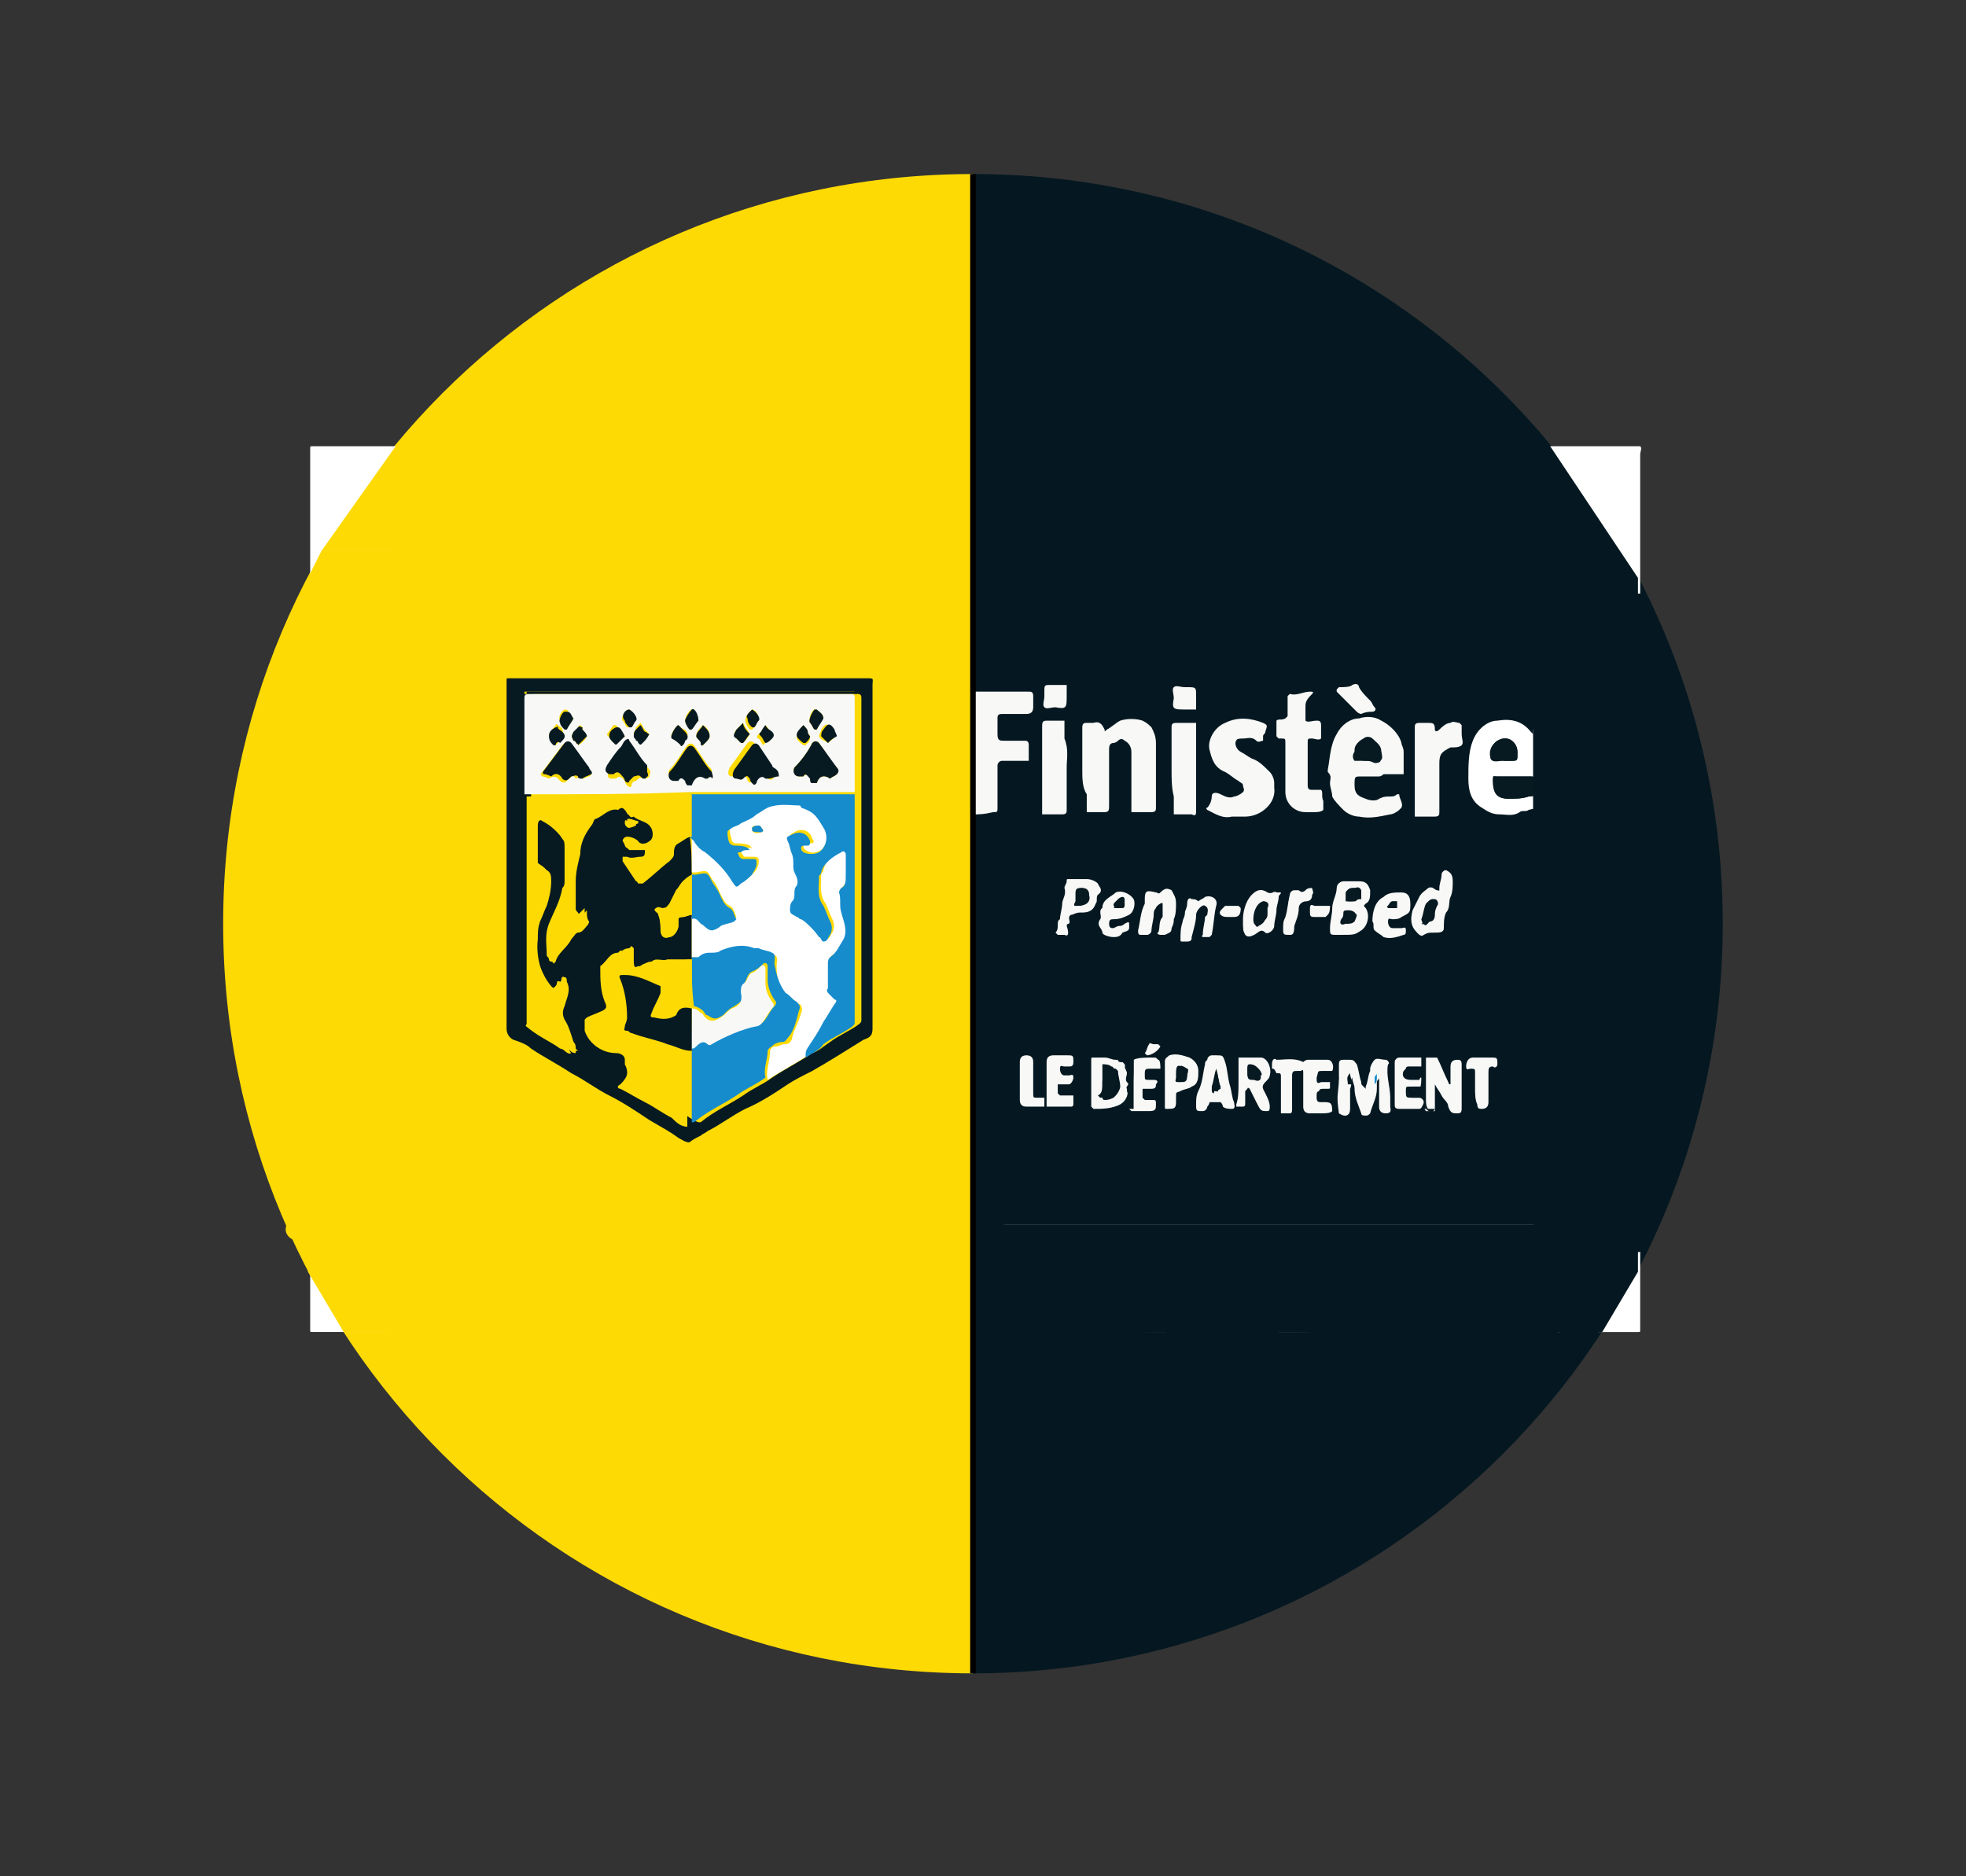 <?xml version="1.0" encoding="utf-8"?>
<!-- Generator: Adobe Illustrator 23.0.3, SVG Export Plug-In . SVG Version: 6.00 Build 0)  -->
<svg version="1.2" baseProfile="tiny" id="Calque_1"
	 xmlns="http://www.w3.org/2000/svg" xmlns:xlink="http://www.w3.org/1999/xlink" x="0px" y="0px" viewBox="0 0 88.1 84.1"
	 xml:space="preserve">
<rect x="0" y="0" width="88.1" height="84.1" fill="#333333" stroke="none"/>
<path fill="#FDDA04" d="M43.6,75C25,75,10,60,10,41.4S25,7.8,43.6,7.8"/>
<path fill="#051821" d="M43.6,7.8c18.6,0,33.6,15,33.6,33.6S62.1,75,43.6,75"/>
<path fill="#FFFFFF" d="M43.6,59.7c-9.8,0-19.6,0-29.3,0c-0.1,0-0.2,0-0.3,0c-0.1,0-0.1,0-0.1-0.1s0-0.2,0-0.3c0-13,0-25.9,0-38.9
	c0-0.1,0-0.2,0-0.3s0-0.1,0.1-0.1s0.2,0,0.3,0c19.6,0,39.2,0,58.8,0c0.1,0,0.3,0,0.4,0c0.1,0.1,0,0.2,0,0.4c0,13,0,25.9,0,38.9
	c0,0.1,0,0.2,0,0.3s0,0.1-0.1,0.1s-0.2,0-0.3,0C63.1,59.7,53.4,59.7,43.6,59.7z M43.6,24.6c-8.2,0-16.5,0-24.7,0c-0.1,0-0.2,0-0.3,0
	c-0.1,0-0.2,0-0.2,0.1s0,0.2,0,0.2c0,9.9,0,19.8,0,29.6c0,0.4,0,0.4,0.4,0.4c8.3,0,16.5,0,24.8,0c8.2,0,16.5,0,24.7,0
	c0.1,0,0.2,0,0.3,0s0.2,0,0.2-0.1s0-0.1,0-0.2c0-6,0-11.9,0-17.9c0-0.4,0-0.4-0.4-0.3c-0.1,0-0.3,0-0.4,0.1
	c-0.3,0.2-0.6,0.1-0.9,0.1c-0.3,0-0.6-0.1-0.8-0.3c-0.4-0.3-0.5-0.8-0.6-1.3c-0.1-0.6,0-1.1,0.2-1.7c0.2-0.5,0.7-1,1.2-1
	c0.6-0.1,1.1,0,1.5,0.5c0,0,0,0,0.1,0.1v-0.1c0-0.1,0-0.2,0-0.2c0-2.5,0-5,0-7.5c0-0.4,0-0.4-0.4-0.4C60.1,24.6,51.9,24.6,43.6,24.6
	z M67.8,34.8c-0.2,0-0.5,0-0.7,0s-0.2,0-0.2,0.2c0,0.5,0.2,0.8,0.7,0.8c0.3,0,0.6,0,0.9-0.1c0.1,0,0.3,0,0.3-0.1
	c0.1-0.1,0-0.2,0-0.3s0-0.2,0-0.3s0-0.2-0.2-0.2C68.4,34.8,68.1,34.8,67.8,34.8z M67.4,34.1c0.1,0,0.2,0,0.3,0c0.3,0,0.3,0,0.3-0.3
	v-0.1c0-0.4-0.4-0.8-0.9-0.5c-0.3,0.2-0.3,0.5-0.3,0.8C66.9,34.2,67.1,34,67.4,34.1C67.3,34.1,67.4,34.1,67.4,34.1z"/>
<path fill="#051821" d="M43.6,24.6c8.3,0,16.5,0,24.8,0c0.4,0,0.4,0,0.4,0.4c0,2.5,0,5,0,7.5c0,0.1,0,0.2,0,0.2v0.1c0,0,0,0-0.1-0.1
	c-0.4-0.5-0.9-0.6-1.5-0.5c-0.6,0.1-1,0.5-1.2,1s-0.2,1.1-0.2,1.7c0,0.5,0.1,1,0.6,1.3c0.3,0.2,0.5,0.3,0.8,0.3s0.6,0.1,0.9-0.1
	c0.1-0.1,0.3,0,0.4-0.1c0.4-0.1,0.4-0.1,0.4,0.3c0,6,0,11.9,0,17.9c0,0.1,0,0.1,0,0.2c0,0.1-0.1,0.1-0.2,0.1c-0.1,0-0.2,0-0.3,0
	c-8.2,0-16.5,0-24.7,0c0-6.2,0-12.3,0-18.5c0.3,0,0.6,0,0.8,0s0.2,0,0.2-0.2c0-0.6,0-1.3,0-1.9c0-0.1,0-0.2,0.2-0.2s0.4,0,0.5,0
	c0.2,0,0.5,0,0.7,0c0-0.2,0-0.5,0-0.7c0-0.1,0-0.2-0.2-0.2c-0.3,0-0.6,0-0.9,0c-0.3,0-0.3-0.1-0.3-0.3c0-0.2,0-0.5,0-0.7
	c0-0.1,0-0.2,0.2-0.2c0.4,0,0.7,0,1.1,0c0.2,0,0.3-0.1,0.3-0.3c0-0.2,0-0.3,0-0.5s-0.1-0.2-0.2-0.2c-0.8,0-1.7,0-2.5,0
	C43.6,28.9,43.6,26.8,43.6,24.6z M50.3,47.6c0-0.1-0.1-0.1-0.2-0.1v-0.1c0,0,0,0.1-0.1,0.1s-0.3-0.1-0.5-0.1s-0.3,0-0.5,0
	c-0.1,0-0.1,0-0.1,0.1c0,0.7,0,1.4,0,2.1l0.1,0.1c0.4,0,0.8,0,1.2-0.2c0,0,0,0.1,0.1,0.1v-0.1v-0.1c0.1,0,0.3-0.1,0.3,0.2
	c0,0,0.1,0,0.2,0l0.1,0.1c0.3,0,0.5,0,0.8,0s0.3,0,0.3-0.3c0-0.2,0-0.2-0.2-0.2c-0.1,0-0.2,0-0.3,0c0,0-0.1,0-0.1-0.1s0-0.3,0-0.4
	c0,0,0.2,0,0.3,0h0.1c0.2,0,0.1-0.1,0.2-0.2c0-0.1,0-0.2-0.1-0.2s-0.1,0-0.2,0c-0.2,0-0.2,0-0.2-0.2c0-0.3,0-0.3,0.3-0.3
	c0.1,0,0.2,0,0.3,0h0.1c0.1-0.1,0-0.3-0.1-0.4c0,0-0.1,0-0.2-0.1c-0.4,0-0.7,0-0.9,0.1c-0.1,0-0.2,0-0.2,0.1
	C50.6,47.7,50.5,47.6,50.3,47.6C50.4,47.6,50.4,47.6,50.3,47.6z M63.9,47.4L63.9,47.4c-0.2,0.1-0.2,0.1-0.3,0.1l0,0
	c-0.3,0-0.7,0-1,0c-0.1,0-0.2,0.1-0.2,0.2c0,0.6,0,1.3,0,1.9c0,0.1,0.1,0.2,0.2,0.2c0.3,0,0.6,0,0.9,0c0.1,0,0.2,0,0.3,0
	c0.1,0.1,0.3,0.1,0.4,0c0-0.2,0-0.5,0-0.7s0-0.4,0-0.5c0.1,0.2,0.2,0.3,0.3,0.5c0.1,0.2,0.2,0.3,0.3,0.5s0.2,0.3,0.4,0.3
	s0.2,0,0.2-0.2c0-0.3,0-0.6,0-0.9c0-0.4,0-0.7,0-1.1c0-0.1-0.1-0.2-0.2-0.2c-0.2,0-0.3,0.1-0.3,0.3s0,0.5,0,0.7v0.1
	c0,0,0-0.1-0.1-0.1c-0.2-0.4-0.3-0.7-0.5-1.1C64.3,47.2,64.1,47.2,63.9,47.4z M59.9,49.6c0.3,0.2,0.5,0.1,0.5-0.2s0-0.6,0-0.9
	c0.1,0,0.1,0,0.2,0c0,0.4,0.2,0.7,0.3,1.1c0.1,0.1,0.1,0.1,0.2,0.1c0.1,0,0.2,0,0.2-0.1c0.1-0.3,0.3-0.7,0.3-1.1c0.1,0,0.1,0,0.2,0
	c0,0.3,0,0.6,0,0.9c0,0.2,0.1,0.3,0.3,0.3s0.2-0.2,0.2-0.3s0-0.3,0-0.4c0-0.5-0.2-1-0.1-1.5c0-0.1-0.1-0.2-0.1-0.2
	c-0.2,0-0.3-0.1-0.5,0c-0.1,0-0.1,0.2-0.2,0.4v0.1c-0.1,0.2-0.1,0.4-0.2,0.7v0.1c0,0-0.1,0-0.1-0.1c0,0,0-0.1-0.1-0.2
	c-0.1-0.3-0.1-0.5-0.2-0.8c0-0.1-0.1-0.2-0.3-0.2c-0.1,0-0.2,0-0.3,0S60,47.4,60,47.5c0,0.2,0,0.4,0,0.6c-0.1,0-0.2,0.1-0.3,0.1
	s-0.3,0-0.4,0c-0.2,0-0.2-0.1-0.2-0.2c0-0.3,0-0.3,0.3-0.3c0.1,0,0.2,0,0.3,0h0.1c0.1-0.1,0-0.4-0.2-0.5c-0.3,0-0.6,0-0.9,0
	c-0.1,0-0.2,0.1-0.2,0.1c-0.4-0.2-0.8,0-1.2-0.1c-0.1,0-0.2,0.1-0.2,0.2c0,0.1,0,0.2-1.5,0.9c0,0.3,0,0.6,0,0.9v0.1
	c0.1,0,0.2,0,0.3,0l0.1-0.1c0-0.2,0-0.4,0-0.6c0,0,0-0.1,0.1-0.1h0.1c0.1,0.2,0.2,0.4,0.3,0.6c0.1,0.4,0.1,0.4,0.5,0.4
	c0.2,0,0.2-0.1,0.1-0.2c-0.1-0.2-0.1-0.4-0.2-0.6c-0.1-0.2-0.2-0.3,0-0.5c0.1-0.1,0.1-0.2,0.2-0.3c0.1-0.3-0.1-0.8-0.4-0.8
	c-0.3,0-0.7,0-1,0c0,0.3,0,0.6,0,0.9c0,0.1,0,0.1,1.5-0.5c0.1,0,0.2,0,0.2,0c0.2,0,0.2,0,0.2,0.2c0,0.5,0,1,0,1.5v0.1
	c0.1,0,0.3,0,0.4,0c0.1,0,0.1-0.1,0.1-0.2c0-0.5,0-1,0-1.5c0-0.1,0-0.2,0.2-0.2c0.1,0,0.2,0,0.2,0c0.1-0.1,0.1-0.1,0.1,0.1
	c0,0.5,0,1,0,1.5c0,0.2,0.1,0.3,0.3,0.3s0.4,0,0.5,0c0.2,0,0.3,0,0.5-0.1C59.8,49.6,59.8,49.6,59.9,49.6z M48.5,34.5
	c0,0.4,0,0.8,0,1.2c0,0.3,0,0.6,0,0.8c0.3,0,0.6,0,0.8,0s0.2,0,0.2-0.3c0-0.8,0-1.7,0-2.5c0-0.2,0-0.3,0.2-0.3
	c0.1,0,0.2-0.1,0.2-0.1c0.1-0.1,0.2-0.1,0.3,0c0.2,0.1,0.3,0.3,0.3,0.5c0,0.6,0,1.2,0,1.8c0,0.3,0,0.6,0,0.9c0.3,0,0.6,0,0.9,0
	c0.2,0,0.2-0.1,0.2-0.2c0-1,0-1.9,0-2.9c0-0.3-0.1-0.5-0.2-0.7c-0.1-0.1-0.2-0.3-0.4-0.3c-0.3-0.1-0.6-0.2-1,0
	c-0.2,0.1-0.4,0.2-0.6,0.4c-0.1,0-0.1,0.1-0.1,0c-0.1-0.2-0.2-0.4-0.5-0.3c-0.1,0-0.2,0-0.3,0c-0.2,0-0.2,0-0.2,0.2
	C48.6,33.2,48.5,33.8,48.5,34.5z M61.8,34.8L61.8,34.8c0.4,0,0.7,0,1,0c0-0.3,0-0.7,0-1c0-0.1-0.1-0.2-0.1-0.4
	c-0.1-0.4-0.4-0.8-0.9-1c-0.3-0.1-0.7-0.1-1-0.1c-0.4,0.1-0.8,0.3-1,0.7c-0.3,0.5-0.3,1.1-0.4,1.6v0.1c0.2,0.1,0.1,0.3,0.1,0.5
	s0.1,0.4,0.1,0.6c0.1,0.3,0.3,0.5,0.5,0.6c0.2,0.2,0.4,0.2,0.7,0.3c0.5,0.1,0.9,0,1.4-0.1c0.1,0,0.3-0.1,0.4-0.2l0.1-0.1
	c0.1-0.2-0.1-0.4-0.1-0.6c0,0-0.1-0.1-0.1,0c-0.1,0.1-0.2,0.1-0.3,0.1c-0.2,0-0.3,0-0.5,0.1c-0.2,0.1-0.4,0.1-0.6,0
	c-0.3-0.1-0.5-0.2-0.5-0.6c0-0.4,0-0.4,0.3-0.4C61.2,34.7,61.5,34.8,61.8,34.8z M58.5,31.7c0-0.2,0-0.3,0-0.5c0-0.1-0.1-0.1-0.1-0.1
	c-0.3,0-0.6,0.2-0.9,0.1l-0.1,0.1c0,0.3,0,0.6,0,0.9l-0.1,0.1c-0.1,0-0.3,0-0.4,0.1c-0.1,0.1,0,0.3,0,0.4c0,0.1,0,0.2,0,0.3l0.1,0.1
	h0.1c0.2,0,0.2,0,0.2,0.2c0,0.7,0,1.5,0,2.2c0,0.5,0.4,0.9,0.9,0.9c0.1,0,0.3,0,0.4,0c0.2,0,0.3,0,0.4-0.1c0.1-0.1,0-0.2,0-0.4
	c0-0.2,0-0.4-0.1-0.5c-0.1-0.1-0.3,0-0.4,0c-0.2,0-0.2,0-0.2-0.2c0-0.6,0-1.3,0-1.9c0-0.2,0-0.2,0.2-0.2c0.1,0,0.3,0,0.4,0
	c0.1-0.1,0-0.3,0-0.4c0-0.1,0-0.2,0-0.2c0-0.2,0-0.2-0.2-0.2s-0.4,0-0.5,0c-0.1-0.1,0-0.3,0-0.5C58.5,31.8,58.5,31.8,58.5,31.7z
	 M55.2,36.6c0.1,0,0.2,0,0.2,0c0.7,0,1.5-0.6,1.3-1.3c0-0.1,0-0.1,0-0.2c0-0.2,0-0.4-0.2-0.5c-0.2-0.2-0.4-0.5-0.8-0.6
	c-0.2,0-0.3-0.2-0.5-0.3c-0.1-0.1-0.2-0.4-0.2-0.5c0.1-0.1,0.2-0.2,0.3-0.1c0.2,0,0.4-0.1,0.6,0.1c0.1,0,0.2,0,0.3,0
	c0,0,0-0.1,0-0.2c0-0.1,0.1-0.1,0.1-0.2c0.1-0.2,0.1-0.3-0.1-0.4c-0.6-0.3-1.1-0.3-1.7,0c-0.4,0.2-0.8,0.8-0.7,1.2
	c0.1,0.4,0.3,0.8,0.7,1c0.2,0.1,0.4,0.2,0.6,0.4c0.1,0,0.2,0.1,0.2,0.2c0,0.1,0.1,0.3,0,0.3c-0.1,0.1-0.2,0.1-0.4,0.2
	c-0.2,0-0.4,0-0.6-0.1c-0.2-0.1-0.4-0.1-0.4,0.1s-0.1,0.3-0.2,0.5v0.1C54.5,36.5,54.9,36.7,55.2,36.6z M63.4,34.4c0,0.4,0,0.8,0,1.2
	c0,0.3,0,0.6,0,0.9c0.3,0,0.6,0,0.9,0c0.2,0,0.2-0.1,0.2-0.2c0-0.7,0-1.5,0-2.2c0-0.4,0.1-0.5,0.5-0.7c0.2-0.1,0.4,0,0.5-0.1
	c0.1-0.1,0-0.4,0-0.5c0-0.1,0-0.3,0-0.4c0,0,0-0.1-0.1-0.1c-0.1,0-0.3,0-0.4,0c-0.2,0.1-0.3,0.2-0.5,0.3c-0.1,0.1-0.2,0.1-0.2,0
	c0-0.2-0.1-0.3-0.3-0.3c-0.1,0-0.3,0-0.4,0c-0.2,0-0.2,0.1-0.2,0.2C63.4,33.2,63.4,33.8,63.4,34.4z M47.8,34.4c0-0.4,0-0.8,0-1.2
	c0-0.3,0-0.6,0-0.8c-0.3,0-0.6,0-0.8,0s-0.2,0-0.2,0.3c0,1,0,2,0,3c0,0.3,0,0.6,0,0.9c0.3,0,0.6,0,0.9,0c0.2,0,0.2-0.1,0.2-0.2
	C47.8,35.7,47.8,35.1,47.8,34.4z M52.5,34.5c0,0.4,0,0.8,0,1.2c0,0.3,0,0.6,0,0.8c0.3,0,0.6,0,0.8,0s0.2,0,0.2-0.2c0-1,0-2,0-3
	c0-0.3,0-0.6,0-0.9c-0.3,0-0.6,0-0.9,0c-0.2,0-0.2,0.1-0.2,0.2C52.5,33.2,52.5,33.8,52.5,34.5z M60.1,41.9c0.6,0,0.6,0,0.9-0.2
	c0.3-0.2,0.4-0.6,0.2-1c-0.1-0.1-0.1-0.2,0-0.2c0.2-0.2,0.2-0.4,0.2-0.6c0-0.3-0.2-0.4-0.5-0.4c-0.2,0-0.5,0-0.7,0s-0.3,0.1-0.3,0.3
	c0,0.3-0.1,0.6-0.2,0.9c0,0.3-0.1,0.6-0.1,0.9c0,0.3,0,0.3,0.3,0.3C60,41.9,60.1,41.9,60.1,41.9z M65.1,39.5c0-0.3-0.1-0.4-0.3-0.3
	c-0.1,0-0.1,0.1-0.2,0.2c0,0.2-0.1,0.4-0.1,0.6c0,0.1,0,0.1-0.1,0.1C64.3,40,64.1,39.9,64,40c-0.2,0.1-0.4,0.2-0.4,0.4
	c-0.1,0.2-0.2,0.4-0.3,0.6c-0.1,0.3-0.1,0.7,0.2,1c0.1,0.1,0.2,0.1,0.3,0.1C64,42,64,42,64.3,42c0.2,0,0.3-0.1,0.4-0.2
	c0-0.2,0-0.5,0.1-0.7c0.1-0.2,0-0.5,0.2-0.7C65.1,40,65.1,39.7,65.1,39.5z M47.7,41.9c0.2,0.1,0.2-0.1,0.3-0.3c0,0,0.1,0,0.1-0.1
	s-0.1-0.4,0.1-0.4c0.1,0,0.3-0.1,0.4-0.1h0.1c0.2-0.1,0.4-0.2,0.6-0.4c0.1-0.1,0-0.3,0.1-0.4c0.2-0.2,0-0.4,0-0.5
	c0-0.2-0.3-0.2-0.5-0.2c-0.3,0-0.6,0-0.8,0c-0.1,0-0.1,0-0.1,0.1s-0.1,0.2-0.1,0.3c0,0.2-0.1,0.4-0.1,0.7c0,0.2-0.1,0.5-0.1,0.7
	c-0.2,0.2,0,0.5-0.2,0.6c0,0,0,0.1,0.1,0.1C47.5,41.9,47.6,41.9,47.7,41.9z M53.6,49.5c0,0.3,0,0.3,0.2,0.2c0.2,0,0.2-0.1,0.2-0.2
	c0-0.1,0-0.2,0.1-0.2c0.2,0,0.3,0,0.5,0c0.1,0,0.1,0.1,0.1,0.2l0,0c0.1,0.2,0.3,0.1,0.4,0.1c0.1,0,0.1-0.2,0.1-0.3
	c-0.1-0.3-0.1-0.5-0.2-0.8c-0.1-0.3-0.1-0.6-0.2-1c-0.1-0.3-0.1-0.3-0.4-0.3c-0.1,0-0.2,0-0.2,0c-0.2,0-0.2,0.1-0.2,0.2
	c0,0.1,0,0.1-0.1,0.2c-0.1,0.4-0.1,0.8-0.3,1.2C53.6,49.1,53.6,49.3,53.6,49.5z M55.7,41.2c0,0.5,0,0.5,0.2,0.7
	c0.1,0.1,0.2,0.1,0.4,0c0.1-0.1,0.2-0.2,0.5-0.1c0.1,0.1,0.4-0.1,0.4-0.3s0.1-0.5,0.1-0.7s0.1-0.4,0.1-0.6c0-0.1,0-0.1,0.1-0.2
	c-0.1,0-0.2,0-0.2,0c-0.1-0.1-0.3,0.2-0.4,0c-0.3-0.2-0.5-0.1-0.7,0.1C55.8,40.5,55.7,40.9,55.7,41.2z M52.7,40.5
	c0-0.3-0.1-0.4-0.2-0.5c-0.2-0.2-0.4-0.1-0.5,0.1c-0.1,0.1-0.1,0-0.2,0c-0.4-0.1-0.5,0-0.5,0.3c0,0.1,0,0.1,0,0.2
	c-0.2,0.4-0.1,0.8-0.3,1.2c0,0.1,0,0.2,0.1,0.2s0.2,0,0.3,0s0.2-0.1,0.2-0.2c0.1-0.2,0.1-0.5,0.1-0.7c0-0.1,0.1-0.2,0.1-0.3
	c0.1-0.1,0.3-0.3,0.3-0.2s0,0.2,0,0.3s0,0.2,0,0.3c-0.1,0.2,0,0.5-0.2,0.7c0,0.1,0,0.2,0.1,0.1c0.1,0,0.1,0,0.2,0
	c0.2,0,0.2-0.1,0.3-0.3c0-0.1,0-0.2,0.1-0.4C52.7,41,52.7,40.7,52.7,40.5z M54.5,40.6L54.5,40.6c0-0.1,0-0.2,0-0.2
	c0-0.3-0.3-0.5-0.6-0.4c-0.1,0-0.2,0.1-0.3,0.2c0-0.2-0.1-0.2-0.2-0.2c-0.2,0-0.3,0-0.2,0.2c0,0.1-0.1,0.2-0.1,0.4
	c0,0.1,0,0.2-0.1,0.4s-0.1,0.5-0.1,0.8c0,0.1,0,0.2,0.1,0.1c0.1,0,0.1,0,0.2,0c0.1,0,0.1,0,0.2-0.2c0.1-0.3,0.2-0.6,0.2-1
	c0-0.2,0.3-0.4,0.4-0.4c0.2,0.1,0,0.3,0.1,0.4L54,40.8c0,0.3-0.1,0.6-0.1,0.8c0,0.1,0,0.1,0.1,0.1s0.2,0,0.2,0s0.1,0,0.1-0.1
	C54.4,41.4,54.5,41,54.5,40.6z M46.9,48.6L46.9,48.6c0,0.4,0,0.7,0,1.1c0.3,0,0.7,0,1,0H48c0,0,0.1,0,0.1-0.1s0-0.3,0-0.4
	c0,0-0.2,0-0.3,0s-0.2,0-0.3,0c0,0-0.1,0-0.1-0.1s0-0.3,0-0.4c0,0,0.2,0,0.3,0s0.1,0,0.2,0c0.1,0,0.2-0.1,0.2-0.3s-0.1-0.1-0.2-0.1
	c-0.1,0-0.2,0-0.2,0c-0.2,0-0.2-0.1-0.2-0.3s0.1-0.1,0.2-0.1c0.1,0,0.2,0,0.2,0c0.2,0,0.2,0,0.2-0.2c0-0.3,0-0.3-0.3-0.3
	c-0.2,0-0.4,0-0.6,0c-0.2,0-0.3,0.1-0.3,0.3C46.9,48,46.9,48.3,46.9,48.6z M50.2,41.5C50.1,41.5,50.1,41.5,50.2,41.5
	c-0.2,0-0.3,0-0.3-0.2s0.1-0.2,0.2-0.2c0.3,0,0.5-0.1,0.7-0.2c0.2-0.1,0.3-0.5,0.2-0.7c-0.2-0.2-0.6-0.4-0.8-0.3
	c-0.3,0.2-0.6,0.3-0.6,0.7c-0.2,0.1,0,0.4-0.1,0.5c-0.2,0.2,0,0.4,0.1,0.6c0,0.2,0.3,0.2,0.5,0.2s0.3,0,0.5-0.1
	c0.3-0.1,0.3-0.1,0.3-0.3s0-0.2-0.2-0.1C50.3,41.5,50.2,41.5,50.2,41.5z M52.2,48.6c0,0.3,0,0.7,0,1c0,0.1,0,0.1,0.1,0.1
	c0.3,0,0.4-0.1,0.4-0.3c0-0.1,0-0.1,0-0.2c0-0.2,0-0.2,0.2-0.3c0.2,0,0.3-0.1,0.5-0.2c0.3-0.2,0.3-0.4,0.3-0.7s-0.2-0.5-0.4-0.6
	c-0.3-0.1-0.6-0.2-0.9-0.1c-0.1,0-0.2,0.1-0.2,0.3C52.2,47.9,52.2,48.3,52.2,48.6z M61.5,41.3c0,0.1,0,0.3,0.1,0.4
	c0.1,0.1,0.2,0.2,0.4,0.3c0.3,0.1,0.6-0.1,0.9-0.1c0.1,0,0.1-0.1,0.1-0.2c0-0.2-0.1-0.1-0.2-0.1c-0.1,0-0.3,0-0.4,0
	c-0.2,0-0.3-0.1-0.2-0.3c0-0.2,0.2-0.1,0.2-0.1c0.1,0,0.3,0,0.4-0.1c0.4-0.2,0.4-0.2,0.4-0.6c0-0.3-0.1-0.5-0.4-0.5
	c-0.3,0-0.5,0-0.8,0.2C61.7,40.4,61.5,40.8,61.5,41.3z M45.7,48.5c0,0.3,0,0.6,0,0.9c0,0.2,0.1,0.3,0.3,0.3s0.4,0,0.6,0
	c0.1,0,0.2,0,0.2,0c0-0.1,0-0.3,0-0.4c0,0-0.2,0-0.3,0s-0.2,0-0.2-0.2c0-0.5,0-1,0-1.4c0-0.2-0.1-0.3-0.3-0.3s-0.3,0.1-0.3,0.3
	C45.7,47.9,45.7,48.2,45.7,48.5z M66.1,48.8c0,0.3,0,0.5,0,0.8c0,0.2,0.1,0.2,0.2,0.2c0.2,0,0.3-0.1,0.3-0.3c0-0.4,0-0.9,0-1.3
	c0-0.2,0-0.3,0.2-0.3c0.1,0,0.2,0,0.2-0.1c0-0.3,0-0.3-0.3-0.3c-0.1,0-0.3,0-0.4,0c-0.1,0-0.3,0-0.4,0c-0.2,0-0.3,0.1-0.3,0.4
	c0,0.2,0.2,0.1,0.2,0.1c0.2,0,0.2,0,0.2,0.2C66.1,48.3,66.1,48.5,66.1,48.8z M61,32c0.2,0,0.3-0.1,0.5-0.1c0.1,0,0.2-0.1,0.1-0.2
	c-0.1-0.1-0.1-0.2-0.2-0.3c-0.1-0.2-0.3-0.4-0.5-0.6c-0.1-0.1-0.1-0.2-0.3-0.1s-0.4,0.1-0.6,0.1c0,0-0.1,0-0.1,0.1V31
	c0.3,0.3,0.6,0.6,0.9,0.9C60.9,31.9,61,32,61,32z M57.8,41.9c0.2,0,0.2,0,0.2-0.2c0-0.3,0.2-0.5,0.2-0.8c0-0.2,0.2-0.3,0.3-0.3
	c0.3,0,0.3-0.2,0.3-0.3s0-0.2,0-0.3c-0.1,0-0.2,0-0.3,0.1s-0.2,0.1-0.3,0c-0.1,0-0.2,0-0.2,0c-0.1,0-0.1,0-0.2,0.2
	c-0.1,0.3-0.1,0.6-0.2,1c-0.1,0.2-0.1,0.3-0.1,0.5C57.5,41.9,57.4,41.9,57.8,41.9z M47.3,30.7L47.3,30.7c-0.1,0-0.2,0-0.2,0
	c-0.3,0-0.3,0-0.3,0.3c0,0.1,0,0.1,0,0.2c0,0.2,0,0.4,0,0.5c0.1,0.1,0.3,0,0.5,0c0.5,0,0.6,0,0.5-0.5c0-0.2,0-0.4,0-0.5
	C47.7,30.7,47.5,30.7,47.3,30.7z M53.6,31.3L53.6,31.3v-0.1c0-0.4,0-0.4-0.4-0.4h-0.1c-0.2,0-0.4,0-0.5,0c-0.1,0.1,0,0.3,0,0.5
	c0,0.5,0,0.5,0.5,0.5c0.2,0,0.4,0,0.5,0C53.6,31.6,53.6,31.4,53.6,31.3z M59.2,40.6c-0.1,0-0.2,0-0.3,0c-0.2,0-0.2,0.1-0.2,0.2
	c0,0.3,0,0.3,0.3,0.3c0.1,0,0.3,0,0.4,0c0,0,0.1,0,0.1-0.1s0.1-0.3,0.1-0.4C59.4,40.6,59.3,40.6,59.2,40.6L59.2,40.6z M55.1,41.1
	c0.1,0,0.1,0,0.2,0c0.3,0,0.4-0.1,0.3-0.4c0,0,0-0.1-0.1-0.1c-0.2,0-0.4,0-0.6,0l-0.1,0.1c-0.1,0.1-0.2,0.2-0.1,0.3
	C54.8,41.1,54.9,41.1,55.1,41.1C55,41.1,55.1,41.1,55.1,41.1z M51.7,46.8L51.7,46.8c-0.1,0-0.2,0-0.2,0c-0.1,0.1-0.2,0.3-0.2,0.4
	c0,0,0,0.1,0.1,0.1c0.2,0,0.5-0.2,0.6-0.4c0,0,0-0.1-0.1-0.1S51.7,46.8,51.7,46.8z"/>
<path fill="#FDDA04" d="M43.6,24.6c0,2.2,0,4.3,0,6.5c0,1.8,0,3.6,0,5.5c0,6.2,0,12.3,0,18.5c-8.3,0-16.5,0-24.8,0
	c-0.4,0-0.4,0-0.4-0.4c0-9.9,0-19.8,0-29.6c0-0.1,0-0.2,0-0.2c0-0.1,0.1-0.1,0.2-0.1c0.1,0,0.2,0,0.3,0
	C27.1,24.6,35.3,24.6,43.6,24.6z M31,30.4c-2.5,0-5.1,0-7.6,0c-0.1,0-0.2,0-0.3,0c-0.1,0-0.1,0-0.1,0.1v0.1c0,5.2,0,10.3,0,15.5
	c0,0.3,0.1,0.4,0.3,0.5c0.3,0.1,0.5,0.3,0.8,0.4c0.6,0.4,1.2,0.7,1.8,1.1c0.6,0.3,1.1,0.7,1.7,1s1.2,0.7,1.8,1.1
	c0.4,0.3,0.8,0.5,1.3,0.8c0.2,0.1,0.3,0.2,0.5,0.2s0.4-0.2,0.5-0.3c0.1,0,0.2-0.1,0.3-0.2c0.6-0.3,1.1-0.7,1.7-1
	c0.6-0.4,1.2-0.8,1.9-1.1c0.4-0.2,0.8-0.4,1.1-0.6c0.8-0.5,1.5-1,2.3-1.4c0.2-0.1,0.4-0.3,0.4-0.5c0-0.4,0-0.8,0-1.2
	c0-4.7,0-9.5,0-14.2c0-0.4,0.1-0.3-0.3-0.3C36.2,30.4,33.6,30.4,31,30.4z"/>
<path fill="#081A21" d="M67.8,34.8c0.3,0,0.6,0,0.8,0c0.1,0,0.2,0,0.2,0.2c0,0.1,0,0.2,0,0.3c0,0.1,0,0.3,0,0.3c0,0.1-0.2,0-0.3,0.1
	c-0.3,0.1-0.6,0.1-0.9,0.1c-0.5,0-0.7-0.2-0.7-0.8c0-0.3,0-0.2,0.2-0.2S67.5,34.8,67.8,34.8z"/>
<path fill="#081A21" d="M67.4,34.1C67.4,34.1,67.3,34.1,67.4,34.1c-0.3,0-0.5,0.1-0.6-0.1c-0.1-0.3,0-0.6,0.3-0.8
	c0.5-0.3,0.9,0.1,0.9,0.5v0.1c0,0.3,0,0.3-0.3,0.3C67.6,34.1,67.5,34.1,67.4,34.1z"/>
<path fill="#F8F9F7" d="M48.5,34.5c0-0.6,0-1.3,0-1.9c0-0.2,0.1-0.2,0.2-0.2c0.1,0,0.2,0,0.3,0c0.3-0.1,0.4,0.1,0.5,0.3
	c0,0.1,0,0.1,0.1,0c0.2-0.1,0.4-0.3,0.6-0.4c0.3-0.1,0.7-0.1,1,0c0.2,0.1,0.3,0.2,0.4,0.3c0.1,0.2,0.2,0.4,0.2,0.7c0,1,0,1.9,0,2.9
	c0,0.1,0,0.2-0.2,0.2c-0.3,0-0.6,0-0.9,0c0-0.3,0-0.6,0-0.9c0-0.6,0-1.2,0-1.8c0-0.2-0.1-0.4-0.3-0.5c-0.1-0.1-0.2-0.1-0.3,0
	c-0.1,0.1-0.2,0.1-0.2,0.1c-0.2,0-0.2,0.2-0.2,0.3c0,0.8,0,1.7,0,2.5c0,0.2,0,0.3-0.2,0.3c-0.3,0-0.6,0-0.8,0c0-0.3,0-0.6,0-0.8
	C48.5,35.3,48.5,34.9,48.5,34.5z"/>
<path fill="#F8F9F7" d="M61.8,34.8c-0.3,0-0.6,0-0.8,0c-0.3,0-0.3,0-0.3,0.4c0,0.4,0.2,0.5,0.5,0.6c0.2,0.1,0.5,0.1,0.6,0
	c0.2-0.1,0.3-0.1,0.5-0.1c0.1,0,0.2,0,0.3-0.1h0.1c0,0.2,0.2,0.4,0.1,0.6l-0.1,0.1c-0.1,0.1-0.3,0.2-0.4,0.2
	c-0.5,0.1-0.9,0.2-1.4,0.1c-0.2,0-0.5-0.1-0.7-0.3c-0.2-0.2-0.4-0.4-0.5-0.6c0-0.2-0.1-0.4-0.1-0.6s0.1-0.3-0.1-0.5v-0.1
	c0.1-0.5,0.1-1.1,0.4-1.6c0.2-0.4,0.6-0.7,1-0.7c0.3-0.1,0.7-0.1,1,0.1c0.4,0.2,0.8,0.6,0.9,1c0,0.1,0.1,0.2,0.1,0.4
	c0,0.3,0,0.7,0,1c-0.3,0-0.6,0-0.9,0C61.9,34.8,61.8,34.8,61.8,34.8z M61.2,34.1c0.1,0,0.3,0,0.4,0c0.3,0,0.4,0,0.3-0.4
	c0-0.3-0.2-0.4-0.4-0.6c-0.1-0.1-0.3-0.1-0.4,0c-0.2,0.1-0.4,0.3-0.4,0.5c0,0.1,0,0.3,0,0.4c0,0.1,0.2,0,0.3,0
	C61,34.1,61.1,34.1,61.2,34.1z"/>
<path fill="#F8F9F7" d="M43.6,36.5c0-1.8,0-3.6,0-5.5c0.8,0,1.7,0,2.5,0c0.1,0,0.2,0,0.2,0.2s0,0.3,0,0.5S46.2,32,46,32
	c-0.4,0-0.7,0-1.1,0c-0.2,0-0.2,0.1-0.2,0.2c0,0.2,0,0.5,0,0.7c0,0.3,0.1,0.3,0.3,0.3c0.3,0,0.6,0,0.9,0c0.1,0,0.2,0,0.2,0.2
	s0,0.5,0,0.7c-0.2,0-0.5,0-0.7,0s-0.4,0-0.5,0s-0.2,0.1-0.2,0.2c0,0.6,0,1.3,0,1.9c0,0.2,0,0.2-0.2,0.2
	C44.1,36.5,43.9,36.5,43.6,36.5z"/>
<path fill="#F8F9F7" d="M58.5,31.7v0.1c0,0.2,0,0.4,0,0.5c0.1,0.1,0.3,0,0.5,0c0.1,0,0.2,0,0.2,0.2c0,0.1,0,0.2,0,0.2
	c0,0.1,0,0.3,0,0.4c-0.1,0.1-0.3,0-0.4,0c-0.2,0-0.2,0-0.2,0.2c0,0.6,0,1.3,0,1.9c0,0.2,0.1,0.2,0.2,0.2c0.1,0,0.4,0,0.4,0
	c0.1,0.1,0,0.3,0.1,0.5c0,0.1,0,0.3,0,0.4c-0.1,0.1-0.3,0.1-0.4,0.1c-0.1,0-0.3,0-0.4,0c-0.5,0-0.9-0.4-0.9-0.9c0-0.7,0-1.5,0-2.2
	c0-0.2,0-0.2-0.2-0.2h-0.1L57.2,33c0-0.1,0-0.2,0-0.3c0-0.1,0-0.3,0-0.4c0.1-0.1,0.2,0,0.4-0.1l0.1-0.1c0-0.3,0-0.6,0-0.9l0.1-0.1
	c0.3,0.1,0.6-0.1,0.9-0.1c0.1,0,0.2,0,0.1,0.1C58.5,31.4,58.5,31.5,58.5,31.7z"/>
<path fill="#F8F9F7" d="M55.2,36.6c-0.4,0.1-0.7-0.1-1.1-0.3c0,0-0.1-0.1,0-0.1c0.1-0.1,0.2-0.3,0.2-0.5s0.2-0.2,0.4-0.1
	c0.2,0.1,0.4,0.2,0.6,0.1c0.1,0,0.3-0.1,0.4-0.2c0.1-0.1,0-0.2,0-0.3s-0.1-0.1-0.2-0.2c-0.2-0.1-0.4-0.3-0.6-0.4
	c-0.5-0.2-0.6-0.6-0.7-1c-0.1-0.4,0.2-1,0.7-1.2c0.6-0.3,1.2-0.2,1.7,0c0.2,0.1,0.2,0.1,0.1,0.4c0,0.1-0.1,0.1-0.1,0.2
	c0,0.1,0,0.2,0,0.2c-0.1,0-0.2,0.1-0.3,0c-0.2-0.2-0.4-0.1-0.6-0.1c-0.1,0-0.3,0-0.3,0.1c-0.1,0.1,0,0.4,0.2,0.5
	c0.2,0.1,0.3,0.2,0.5,0.3c0.3,0.1,0.5,0.3,0.8,0.6c0.1,0.1,0.2,0.3,0.2,0.5c0,0.1,0,0.1,0,0.2c0.1,0.7-0.6,1.3-1.3,1.3
	C55.4,36.6,55.3,36.6,55.2,36.6z"/>
<path fill="#F8F9F7" d="M63.4,34.4c0-0.6,0-1.2,0-1.8c0-0.1,0-0.2,0.2-0.2c0.1,0,0.3,0,0.4,0c0.2,0,0.3,0,0.3,0.3
	c0,0.1,0.1,0.1,0.2,0c0.1-0.1,0.3-0.3,0.5-0.3c0.1-0.1,0.3,0,0.4,0l0.1,0.1c0,0.1,0,0.3,0,0.4c0,0.2,0.1,0.4,0,0.5
	c-0.1,0.1-0.3,0.1-0.5,0.1c-0.4,0.2-0.5,0.3-0.5,0.7c0,0.7,0,1.5,0,2.2c0,0.1,0,0.2-0.2,0.2c-0.3,0-0.6,0-0.9,0c0-0.3,0-0.6,0-0.9
	C63.4,35.2,63.4,34.8,63.4,34.4z"/>
<path fill="#F8F9F7" d="M47.8,34.4c0,0.6,0,1.3,0,1.9c0,0.1,0,0.2-0.2,0.2c-0.3,0-0.6,0-0.9,0c0-0.3,0-0.6,0-0.9c0-1,0-2,0-3
	c0-0.2,0-0.3,0.2-0.3c0.3,0,0.6,0,0.8,0c0,0.3,0,0.6,0,0.8C47.9,33.6,47.8,34,47.8,34.4z"/>
<path fill="#F8F9F7" d="M52.5,34.5c0-0.6,0-1.3,0-1.9c0-0.1,0-0.2,0.2-0.2c0.3,0,0.6,0,0.9,0c0,0.3,0,0.6,0,0.9c0,1,0,2,0,3
	c0,0.2,0,0.3-0.2,0.2c-0.3,0-0.6,0-0.8,0c0-0.3,0-0.6,0-0.8C52.5,35.3,52.5,34.9,52.5,34.5z"/>
<path fill="#F8F9F7" d="M57,47.9c0-0.1,0-0.2,0-0.2c0-0.2,0.1-0.3,0.2-0.2c0.4,0,0.8-0.1,1.2,0.1c0,0,0.1-0.1,0.2-0.1
	c0.3,0,0.6,0,0.9,0c0.2,0,0.3,0.3,0.2,0.5h-0.1c-0.1,0-0.2,0-0.3,0c-0.3,0-0.2,0-0.3,0.3c0,0.2,0,0.3,0.2,0.2c0.1,0,0.3,0,0.4,0
	c0,0.1,0,0.1,0,0.2c0,0.1,0,0.2-0.2,0.2h-0.1c-0.3,0-0.3,0-0.3,0.3c0,0.2,0.1,0.2,0.2,0.2h0.1c0.3,0,0.4,0,0.4,0.4
	c-0.1,0.1-0.3,0.1-0.5,0.1s-0.4,0-0.5,0c-0.2,0-0.3-0.1-0.3-0.3c0-0.5,0-1,0-1.5c0-0.1,0-0.2-0.1-0.1c0,0-0.1,0-0.2,0
	c-0.1,0-0.2,0-0.2,0.2c0,0.5,0,1,0,1.5c0,0.1,0,0.2-0.1,0.2s-0.3,0-0.4,0v-0.1c0-0.5,0-1,0-1.5c0-0.2,0-0.2-0.2-0.2
	C57.1,47.9,57.1,47.9,57,47.9z"/>
<path fill="#F8F9F7" d="M60,48.3c0-0.2,0-0.4,0-0.6c0-0.2,0.1-0.2,0.2-0.2c0.1,0,0.2,0,0.3,0c0.2,0,0.2,0.1,0.3,0.2
	c0.1,0.3,0.1,0.5,0.2,0.8c0,0.1,0,0.1,0.1,0.2l0.1,0.1v-0.1c0.1-0.2,0.1-0.5,0.2-0.7v-0.1c0-0.1,0.1-0.3,0.2-0.4
	c0.1-0.1,0.3,0,0.5,0c0.1,0,0.2,0.2,0.1,0.2c-0.1,0.5,0.1,1,0.1,1.5c0,0.1,0,0.3,0,0.4c0,0.1,0.1,0.3-0.2,0.3
	c-0.2,0-0.3-0.1-0.3-0.3c0-0.3,0-0.6,0-0.9c0-0.1,0-0.2,0-0.2c0-0.1,0-0.2,0-0.2c0,0.1-0.1,0.1-0.1,0.2c0,0.1,0,0.2,0,0.3
	c0,0.4-0.2,0.7-0.3,1.1C61.3,50,61.3,50,61.2,50c-0.1,0-0.2,0-0.2-0.1c-0.1-0.3-0.3-0.7-0.3-1.1c0-0.2-0.1-0.3-0.1-0.5
	c-0.1,0.1,0,0.3-0.1,0.5c0,0.3,0,0.6,0,0.9c0,0.3-0.2,0.4-0.5,0.2C59.9,49.2,59.9,48.7,60,48.3z"/>
<path fill="#F8F9F7" d="M64.4,47.4c0.2,0.4,0.3,0.7,0.5,1.1c0,0,0,0.1,0.1,0.1v-0.1c0-0.2,0-0.5,0-0.7s0.1-0.3,0.3-0.3
	c0.1,0,0.2,0,0.2,0.2c0,0.4,0,0.7,0,1.1c0,0.3,0,0.6,0,0.9c0,0.2-0.1,0.2-0.2,0.2c-0.2,0-0.3,0-0.4-0.3c0-0.2-0.2-0.3-0.3-0.5
	s-0.2-0.3-0.3-0.5c0,0.2,0,0.4,0,0.5c0,0.2,0,0.5,0,0.7c-0.1,0-0.3,0-0.4,0c-0.1-0.1-0.1-0.3-0.1-0.4c0-0.6,0-1.3,0-1.9l0.1-0.1
	C64.1,47.4,64.3,47.4,64.4,47.4z"/>
<path fill="#F8F9F7" d="M60.1,41.9c-0.1,0-0.1,0-0.2,0c-0.3,0-0.3,0-0.3-0.3s0.1-0.6,0.1-0.9c0-0.3,0.2-0.6,0.2-0.9
	c0-0.2,0.2-0.3,0.3-0.3c0.2,0,0.5,0,0.7,0c0.3,0,0.4,0.1,0.5,0.4c0,0.3,0,0.5-0.2,0.6c-0.1,0.1-0.1,0.1,0,0.2c0.2,0.3,0.1,0.8-0.2,1
	C60.7,41.9,60.7,41.9,60.1,41.9z M60.4,40.8c-0.1,0-0.2,0-0.2,0.1s0,0.2-0.1,0.3c-0.1,0.2,0,0.3,0.2,0.2c0.1,0,0.2,0,0.3-0.1
	s0.2-0.3,0.1-0.3C60.8,40.9,60.6,40.8,60.4,40.8z M60.7,39.8c-0.2,0-0.3,0-0.3,0.2c0,0,0,0,0,0.1s0,0.2,0,0.3c0.1,0,0.2,0,0.3,0
	s0.1-0.1,0.2-0.1H61c0-0.1,0-0.3,0-0.4C60.9,39.7,60.8,39.8,60.7,39.8z"/>
<path fill="#F8F9F7" d="M65.1,39.5c0,0.2,0,0.5-0.1,0.7s0,0.5-0.2,0.7c-0.1,0.2-0.1,0.5-0.1,0.7s-0.2,0.2-0.4,0.2
	c-0.3,0-0.3,0-0.5,0.1c-0.1,0.1-0.2,0-0.3-0.1c-0.3-0.3-0.3-0.6-0.2-1c0.1-0.2,0.2-0.4,0.3-0.6c0.1-0.2,0.3-0.3,0.4-0.4
	c0.2-0.1,0.3,0.1,0.4,0.1s0.1,0.1,0.1-0.1c0-0.2,0.1-0.4,0.1-0.6c0-0.1,0.1-0.2,0.2-0.2C65,39.1,65.1,39.2,65.1,39.5z M63.7,41.2
	c0,0.1,0.1,0.2,0.1,0.2c0.1,0.2,0.2-0.1,0.3-0.1s0.2-0.1,0.2-0.3c0-0.1,0-0.2,0.1-0.4c0.1-0.1,0-0.3-0.1-0.3c-0.1,0-0.3,0-0.3,0.2
	C63.9,40.8,63.8,41,63.7,41.2z"/>
<path fill="#F8F9F7" d="M50.2,49.5c-0.4,0.2-0.8,0.2-1.2,0.2l-0.1-0.1c0-0.7,0-1.4,0-2.1c0-0.1,0-0.1,0.1-0.1c0.2,0,0.3,0,0.5,0
	s0.3,0.1,0.5,0.1h0.1c0,0.1,0.1,0.1,0.2,0.1l0.1,0.1c0,0.1,0.1,0.2,0.1,0.3s0,0.3,0,0.4c0.2,0.2-0.1,0.3,0,0.4
	C50.6,49.1,50.5,49.3,50.2,49.5C50.3,49.5,50.3,49.5,50.2,49.5z M49.4,48.5c0,0.2,0,0.5,0,0.7c0,0,0,0.1,0.1,0.1s0.2,0,0.4-0.1
	l0.1-0.1c0.1-0.1,0.2-0.3,0.2-0.4c0-0.2-0.1-0.5-0.1-0.7L50,47.9c-0.1,0-0.3-0.1-0.4-0.1c0,0.1,0,0.3,0,0.4
	C49.4,48.3,49.4,48.4,49.4,48.5z"/>
<path fill="#F8F9F7" d="M47.7,41.9c-0.1,0-0.2,0-0.3,0l-0.1-0.1c0.2-0.2,0-0.5,0.2-0.6c0-0.2,0.1-0.5,0.1-0.7s0.2-0.4,0.1-0.7
	c0-0.1,0.1-0.2,0.1-0.3s0-0.1,0.1-0.1c0.3,0,0.6,0,0.8,0s0.4,0.1,0.5,0.2c0,0.1,0.3,0.3,0,0.5c-0.1,0.1,0,0.3-0.1,0.4
	c-0.1,0.3-0.3,0.4-0.6,0.4h-0.1c-0.2,0-0.3,0.1-0.4,0.1c-0.2,0.1,0,0.3-0.1,0.4c0,0-0.1,0-0.1,0.1C47.9,41.8,47.9,42,47.7,41.9z
	 M48.3,40.6c0.3,0,0.5-0.2,0.5-0.5c0-0.2-0.1-0.2-0.3-0.3c-0.2,0-0.3,0.1-0.3,0.2c0,0.1,0,0.3,0,0.4C48.1,40.6,48.1,40.6,48.3,40.6z
	"/>
<path fill="#F8F9F7" d="M53.6,49.5c0-0.2,0-0.4,0.1-0.6c0.2-0.4,0.2-0.8,0.3-1.2c0-0.1,0-0.1,0.1-0.2c0-0.1,0.1-0.2,0.2-0.2
	c0.1,0,0.2,0,0.2,0c0.3,0,0.3,0,0.4,0.3c0.1,0.3,0.1,0.6,0.2,1c0.1,0.3,0.1,0.6,0.2,0.8c0,0.1,0.1,0.3-0.1,0.3c-0.1,0-0.3,0-0.4-0.1
	l0,0c0-0.1-0.1-0.2-0.1-0.2c-0.2,0-0.3,0-0.5,0c0,0,0,0.1-0.1,0.2c0,0.1-0.1,0.2-0.2,0.2C53.6,49.8,53.6,49.8,53.6,49.5z M54.5,48.9
	L54.5,48.9l0.2-0.1c-0.1-0.3-0.1-0.6-0.2-0.8v-0.1c0,0,0,0,0,0.1c-0.1,0.3-0.1,0.5-0.2,0.8c0,0.1,0,0.2,0.1,0.2
	C54.4,48.9,54.4,48.9,54.5,48.9z"/>
<path fill="#F8F9F7" d="M55.5,48.5c0-0.1,0-0.1,0-0.2c0-0.3,0-0.6,0-0.9c0.3,0,0.7,0,1,0s0.5,0.5,0.4,0.8c0,0.1-0.1,0.2-0.2,0.3
	c-0.2,0.2-0.1,0.3,0,0.5s0.2,0.4,0.2,0.6c0,0.1,0,0.2-0.1,0.2c-0.3,0-0.3,0-0.5-0.4c-0.1-0.2-0.2-0.4-0.3-0.6c0,0-0.1-0.1-0.1,0
	l-0.1,0.1c0,0.2,0,0.4,0,0.6c0,0,0,0.1-0.1,0.1s-0.2,0-0.3,0v-0.1C55.5,49.2,55.5,48.9,55.5,48.5z M55.9,48
	C55.9,48.1,55.9,48.1,55.9,48c0,0.3,0,0.3,0.2,0.3h0.1c0.1,0,0.2-0.1,0.3-0.1s0-0.2-0.1-0.3s-0.2-0.2-0.4-0.2
	c-0.1,0-0.1,0.1-0.1,0.1C55.9,47.9,55.9,48,55.9,48z"/>
<path fill="#F8F9F7" d="M55.7,41.2c0-0.3,0.1-0.8,0.4-1.1c0.2-0.2,0.4-0.3,0.7-0.1c0.2,0.1,0.3-0.1,0.4,0c0.1,0,0.2,0,0.2,0
	c0,0.1-0.1,0.1-0.1,0.2c0,0.2-0.1,0.4-0.1,0.6c0,0.2-0.1,0.5-0.1,0.7s-0.3,0.4-0.4,0.3c-0.2-0.2-0.3,0-0.5,0.1s-0.3,0.1-0.4,0
	C55.7,41.7,55.7,41.7,55.7,41.2z M56.6,40.4L56.6,40.4c-0.4,0.1-0.5,0.8-0.4,1c0.1,0.1,0.1,0.2,0.2,0.1c0.2-0.1,0.3-0.2,0.3-0.4
	c0-0.1,0-0.2,0-0.3C56.9,40.5,56.8,40.4,56.6,40.4z"/>
<path fill="#F8F9F7" d="M52.7,40.5c0,0.2,0,0.5-0.1,0.7c0,0.1,0,0.2-0.1,0.4c0,0.2-0.1,0.2-0.3,0.3c-0.1,0-0.1,0-0.2,0
	c-0.1,0-0.2-0.1-0.1-0.1c0.1-0.2,0-0.5,0.2-0.7c0-0.1,0-0.2,0-0.3s0-0.2,0-0.3s-0.3,0.1-0.3,0.2c-0.1,0.1-0.1,0.2-0.1,0.3
	c0,0.2-0.1,0.5-0.1,0.7c0,0.1-0.1,0.2-0.2,0.2c-0.1,0-0.2,0-0.3,0S51,41.8,51,41.7c0.1-0.4,0.1-0.8,0.3-1.2c0-0.1,0-0.1,0-0.2
	c0-0.4,0.1-0.4,0.5-0.3c0.1,0,0.1,0.1,0.2,0c0.2-0.2,0.3-0.2,0.5-0.1C52.6,40.1,52.7,40.2,52.7,40.5z"/>
<path fill="#F8F9F7" d="M63.6,49.7c-0.3,0-0.6,0-0.9,0c-0.2,0-0.2-0.1-0.2-0.2c0-0.6,0-1.3,0-1.9c0-0.1,0.1-0.2,0.2-0.2
	c0.3,0,0.7,0,1,0l0,0c0,0.1,0,0.3,0,0.4c-0.2,0-0.4,0-0.6,0c0,0-0.1,0-0.1,0.1c-0.1,0.2,0,0.4,0.3,0.4c0.1,0,0.3,0,0.4,0
	c0,0.1,0,0.3,0,0.4c-0.1,0-0.3,0-0.4,0c-0.2,0-0.2,0-0.2,0.2c0,0.3,0,0.3,0.3,0.3c0.1,0,0.2,0,0.3,0s0.2,0.1,0.2,0.2
	C63.7,49.6,63.7,49.7,63.6,49.7z"/>
<path fill="#F8F9F7" d="M54.5,40.6c-0.1,0.4-0.1,0.8-0.2,1.3L54.2,42c-0.1,0-0.2,0-0.2,0c-0.1,0-0.2,0-0.1-0.1
	c0-0.3,0.1-0.6,0.1-0.8l0.1-0.1c0-0.1,0.1-0.3-0.1-0.4c-0.1-0.1-0.4,0.2-0.4,0.4c0,0.3-0.1,0.6-0.2,1c0,0.1,0,0.2-0.2,0.2
	c-0.1,0-0.1,0-0.2,0c-0.1,0-0.1,0-0.1-0.1c0-0.3,0-0.5,0.1-0.8c0-0.1,0.1-0.2,0.1-0.4c0-0.1,0.1-0.2,0.1-0.4s0.1-0.3,0.2-0.2
	c0.1,0,0.2,0,0.3,0.1c0.1-0.1,0.2-0.1,0.3-0.2C54.3,40.1,54.6,40.3,54.5,40.6C54.5,40.4,54.5,40.5,54.5,40.6L54.5,40.6z"/>
<path fill="#F8F9F7" d="M46.9,48.6c0-0.3,0-0.7,0-1c0-0.2,0.1-0.3,0.3-0.3s0.4,0,0.6,0c0.3,0,0.3,0,0.3,0.3c0,0.2-0.1,0.2-0.2,0.2
	c-0.1,0-0.2,0-0.2,0c-0.1,0-0.2-0.1-0.2,0.1c0,0.2,0.1,0.3,0.2,0.3c0.1,0,0.2,0,0.2,0c0.1,0,0.2-0.1,0.2,0.1c0,0.1-0.1,0.3-0.2,0.3
	c-0.1,0-0.1,0-0.2,0c-0.1,0-0.3,0-0.3,0c0,0.1,0,0.3,0,0.4l0.1,0.1c0.1,0,0.2,0,0.3,0s0.3,0,0.3,0c0,0.1,0,0.3,0,0.4
	c0,0,0,0.1-0.1,0.1h-0.1c-0.3,0-0.7,0-1,0C46.9,49.3,46.9,49,46.9,48.6C46.9,48.7,46.9,48.7,46.9,48.6z"/>
<path fill="#F8F9F7" d="M50.2,41.5c0,0,0.1,0,0.2-0.1c0.2-0.1,0.2-0.1,0.2,0.1c0,0.2,0,0.2-0.3,0.3C50.2,42,50,42,49.9,42
	c-0.2,0-0.5-0.1-0.5-0.2c0-0.2-0.3-0.3-0.1-0.6c0.1-0.1-0.1-0.4,0.1-0.5c0-0.4,0.4-0.5,0.6-0.7c0.2-0.1,0.6,0,0.8,0.3
	c0.1,0.2,0,0.6-0.2,0.7c-0.2,0.1-0.4,0.2-0.7,0.2c-0.1,0-0.2,0-0.2,0.2s0.1,0.2,0.2,0.2C50.1,41.5,50.1,41.5,50.2,41.5z M50.1,40.7
	c0.1,0,0.2,0,0.2,0c0.1,0,0.1-0.1,0.1-0.2c0-0.1-0.1-0.1-0.1-0.2c0,0-0.1,0-0.2,0.1L50,40.5c0,0,0,0.1-0.1,0.2
	C50,40.7,50,40.7,50.1,40.7z"/>
<path fill="#F8F9F7" d="M52.2,48.6c0-0.3,0-0.7,0-1c0-0.2,0.1-0.2,0.2-0.3c0.3-0.1,0.6,0,0.9,0.1c0.2,0.1,0.4,0.3,0.4,0.6
	s0,0.6-0.3,0.7c-0.1,0.1-0.3,0.1-0.5,0.2c-0.2,0.1-0.2,0-0.2,0.3c0,0.1,0,0.1,0,0.2c0,0.3-0.1,0.3-0.4,0.3c-0.1,0-0.1,0-0.1-0.1
	C52.2,49.3,52.2,48.9,52.2,48.6z M53.2,48.2c0-0.1,0.1-0.2-0.1-0.3c-0.3-0.2-0.4-0.2-0.4,0.2c0,0.1,0,0.2,0,0.2
	c0,0.1-0.1,0.2,0.1,0.2c0.2,0,0.3-0.1,0.3-0.2C53.2,48.3,53.2,48.2,53.2,48.2z"/>
<path fill="#F8F9F7" d="M61.5,41.3c0-0.4,0.1-0.9,0.5-1.1c0.2-0.2,0.5-0.2,0.8-0.2s0.4,0.2,0.4,0.5c0,0.4,0,0.4-0.4,0.6
	c-0.1,0.1-0.3,0.1-0.4,0.1c-0.1,0-0.2-0.1-0.2,0.1c0,0.2,0.1,0.3,0.2,0.3c0.1,0,0.3,0,0.4,0c0.1,0,0.2-0.1,0.2,0.1
	c0,0.1,0,0.2-0.1,0.2C62.6,42,62.3,42.1,62,42c-0.1-0.1-0.3-0.2-0.4-0.3C61.5,41.6,61.6,41.4,61.5,41.3z M62.4,40.7h0.2
	c0-0.1,0-0.2,0-0.3h-0.2c-0.1,0-0.2,0.2-0.2,0.2v0.1C62.3,40.7,62.3,40.7,62.4,40.7z"/>
<path fill="#F8F9F7" d="M50.8,47.5c0.2-0.1,0.5-0.1,0.9-0.1c0.1,0,0.1,0,0.2,0.1c0.1,0,0.1,0.3,0.1,0.4h-0.1c-0.1,0-0.2,0-0.3,0
	c-0.3,0-0.3,0-0.3,0.3c0,0.2,0,0.2,0.2,0.2c0.1,0,0.1,0,0.2,0c0.2,0,0.2,0.1,0.1,0.2c0,0.1,0,0.2-0.2,0.2h-0.1c-0.1,0-0.3,0-0.3,0
	c0,0.1,0,0.3,0,0.4l0.1,0.1c0.1,0,0.2,0,0.3,0c0.2,0,0.2,0,0.2,0.2s0,0.3-0.3,0.3s-0.5,0-0.8,0l-0.1-0.1
	C50.8,48.9,50.8,48.2,50.8,47.5z"/>
<path fill="#F8F9F7" d="M45.7,48.5c0-0.3,0-0.6,0-0.9c0-0.2,0.1-0.3,0.3-0.3s0.3,0.1,0.3,0.3c0,0.5,0,1,0,1.4c0,0.2,0,0.2,0.2,0.2
	c0.1,0,0.3,0,0.3,0c0,0.1,0,0.3,0,0.4c0,0-0.1,0-0.2,0c-0.2,0-0.4,0-0.6,0c-0.2,0-0.3-0.1-0.3-0.3C45.7,49.1,45.7,48.8,45.7,48.5z"
	/>
<path fill="#F8F9F7" d="M66.1,48.8c0-0.2,0-0.5,0-0.7s0-0.2-0.2-0.2c-0.1,0-0.2,0.1-0.2-0.1c0-0.2,0.1-0.4,0.3-0.4
	c0.1,0,0.3,0,0.4,0c0.1,0,0.3,0,0.4,0c0.3,0,0.3,0,0.3,0.3c0,0.1-0.1,0.2-0.2,0.1c-0.2,0-0.2,0.1-0.2,0.3c0,0.4,0,0.9,0,1.3
	c0,0.2-0.1,0.3-0.3,0.3c-0.1,0-0.2,0-0.2-0.2C66.1,49.3,66.1,49,66.1,48.8z"/>
<path fill="#F8F9F7" d="M61,32c0,0-0.1,0-0.2-0.1c-0.3-0.3-0.6-0.6-0.9-0.9v-0.1l0.1-0.1c0.2,0,0.5,0,0.6-0.1c0.2-0.1,0.3,0,0.3,0.1
	c0.1,0.2,0.3,0.4,0.5,0.6c0.1,0.1,0.1,0.2,0.2,0.3c0.1,0.1,0,0.2-0.1,0.2C61.4,31.9,61.2,31.9,61,32z"/>
<path fill="#F8F9F7" d="M57.8,41.9c-0.3,0-0.3,0-0.3-0.3c0-0.2,0-0.3,0.1-0.5c0.1-0.3,0.1-0.6,0.2-1c0-0.1,0.1-0.2,0.2-0.2
	c0.1,0,0.2,0,0.2,0c0.1,0.1,0.2,0.1,0.3,0s0.2-0.1,0.3-0.1c0,0.1,0.1,0.2,0,0.3c0,0.2-0.1,0.3-0.3,0.3c-0.1,0-0.3,0.1-0.3,0.3
	c0,0.3-0.1,0.5-0.2,0.8C58,41.9,57.9,41.9,57.8,41.9z"/>
<path fill="#F8F9F7" d="M47.3,30.7c0.2,0,0.3,0,0.5,0c0,0.2,0,0.4,0,0.5c0,0.5,0,0.6-0.5,0.5c-0.2,0-0.4,0.1-0.5,0s0-0.3,0-0.5
	c0-0.1,0-0.1,0-0.2c0-0.3,0-0.3,0.3-0.3C47.2,30.7,47.2,30.7,47.3,30.7L47.3,30.7z"/>
<path fill="#F8F9F7" d="M53.6,31.3c0,0.2,0,0.3,0,0.5c-0.2,0-0.4,0-0.5,0c-0.5,0-0.6,0-0.5-0.5c0-0.2-0.1-0.4,0-0.5s0.3,0,0.5,0h0.1
	c0.4,0,0.4,0,0.4,0.4C53.6,31.2,53.6,31.2,53.6,31.3L53.6,31.3z"/>
<path fill="#081A21" d="M50.8,47.5c0,0.7,0,1.5,0,2.2c-0.1,0-0.2,0-0.2,0c0-0.2-0.2-0.1-0.3-0.2c0.1-0.2,0.3-0.4,0.2-0.6
	c0-0.2,0.2-0.2,0-0.4c-0.1-0.1,0-0.3,0-0.4c0-0.1-0.1-0.2-0.1-0.3c0.1,0,0.2,0,0.2-0.1C50.6,47.4,50.8,47.5,50.8,47.5z"/>
<path fill="#081A21" d="M60,48.3c0,0.5-0.1,0.9-0.1,1.4h-0.1c0-0.4,0-0.4-0.4-0.4h-0.1c-0.2,0-0.2,0-0.2-0.2c0-0.3,0-0.3,0.3-0.3
	h0.1c0.2,0,0.2-0.1,0.2-0.2c0-0.1,0-0.1,0-0.2C59.8,48.3,59.9,48.3,60,48.3z"/>
<path fill="#081A21" d="M63.6,48.9c0.1-0.3,0.1-0.5,0.1-0.6c0.1-0.2,0.1-0.3,0-0.5c0-0.1,0-0.3,0-0.4c0.1,0,0.1,0,0.2,0
	c0,0.6,0,1.3,0,1.9c0,0.1,0,0.3,0.1,0.4c-0.1,0-0.2,0-0.3,0c0-0.1,0.1-0.2,0.1-0.3s-0.1-0.2-0.2-0.2c-0.1,0-0.2,0-0.3,0
	c-0.3,0-0.3,0-0.3-0.3c0-0.2,0-0.2,0.2-0.2C63.3,48.7,63.5,48.7,63.6,48.9c0,0.2,0.1,0.2,0.1,0.2C63.7,49,63.7,48.9,63.6,48.9
	L63.6,48.9c-0.1,0.1-0.3-0.1-0.4,0L63.1,49c0,0,0,0.1,0.1,0.1C63.3,49.2,63.4,49.1,63.6,48.9z"/>
<path fill="#F8F9F7" d="M59.2,40.6L59.2,40.6c0.2,0,0.3,0,0.4,0c0,0.1,0,0.3-0.1,0.4l-0.1,0.1c-0.1,0-0.3,0-0.4,0
	c-0.3,0-0.3,0-0.3-0.3c0-0.2,0-0.3,0.2-0.2C59,40.6,59.1,40.6,59.2,40.6z"/>
<path fill="#F8F9F7" d="M55.1,41.1C55.1,41.1,55,41.1,55.1,41.1c-0.2,0-0.3,0-0.4-0.1c-0.1-0.1,0-0.2,0.1-0.3l0.1-0.1
	c0.2,0,0.4,0,0.6,0l0.1,0.1c0,0.3-0.1,0.4-0.3,0.4C55.2,41.1,55.1,41.1,55.1,41.1z"/>
<path fill="#F8F9F7" d="M51.7,46.8c0.1,0,0.1,0,0.2,0l0.1,0.1c-0.1,0.2-0.4,0.4-0.6,0.4l-0.1-0.1c0.1-0.1,0.1-0.3,0.2-0.4
	C51.5,46.7,51.6,46.8,51.7,46.8L51.7,46.8z"/>
<path fill="#168CCD" d="M61.6,48.6c0-0.1,0-0.2,0-0.3s0.1-0.1,0.1-0.2c0,0.1,0,0.2,0,0.2C61.7,48.4,61.7,48.5,61.6,48.6
	C61.7,48.6,61.6,48.6,61.6,48.6z"/>
<path fill="#081A21" d="M60.4,48.6c0-0.2-0.1-0.3,0.1-0.5c0,0.2,0.1,0.3,0.1,0.5C60.5,48.6,60.4,48.6,60.4,48.6z"/>
<path fill="#081A21" d="M64.4,47.4c-0.2,0-0.3,0-0.5,0C64.1,47.2,64.3,47.2,64.4,47.4z"/>
<path fill="#081A21" d="M63.9,49.7c0.1,0,0.3,0,0.4,0C64.2,49.9,64.1,49.9,63.9,49.7z"/>
<path fill="#081A21" d="M50.3,47.6c-0.1,0-0.2,0-0.2-0.1C50.2,47.5,50.3,47.4,50.3,47.6z"/>
<path fill="#081A21" d="M50.2,49.5C50.3,49.5,50.3,49.5,50.2,49.5C50.3,49.5,50.3,49.5,50.2,49.5C50.3,49.6,50.3,49.6,50.2,49.5
	C50.3,49.6,50.3,49.6,50.2,49.5z"/>
<path fill="#081A21" d="M50.1,47.5L50.1,47.5C50.1,47.4,50.1,47.4,50.1,47.5C50.1,47.4,50.1,47.4,50.1,47.5z"/>
<path fill="#081A21" d="M63.9,47.4L63.9,47.4L63.9,47.4z"/>
<path fill="#081A21" d="M50.4,47.7C50.4,47.6,50.4,47.6,50.4,47.7C50.4,47.6,50.4,47.6,50.4,47.7z"/>
<path fill="#081A21" d="M31,30.4c2.6,0,5.2,0,7.8,0c0.4,0,0.3,0,0.3,0.3c0,4.7,0,9.5,0,14.2c0,0.4,0,0.8,0,1.2
	c0,0.3-0.1,0.4-0.4,0.5c-0.8,0.5-1.6,1-2.3,1.4c-0.4,0.2-0.8,0.4-1.1,0.6c-0.6,0.4-1.2,0.8-1.9,1.1c-0.6,0.3-1.1,0.7-1.7,1
	c-0.1,0.1-0.2,0.1-0.3,0.2c-0.2,0.1-0.4,0.2-0.5,0.3c-0.2,0-0.3-0.1-0.5-0.2c-0.4-0.3-0.8-0.5-1.3-0.8c-0.6-0.4-1.2-0.8-1.8-1.1
	c-0.6-0.3-1.1-0.7-1.7-1c-0.6-0.4-1.2-0.7-1.8-1.1c-0.2-0.2-0.5-0.3-0.8-0.4c-0.2-0.1-0.3-0.3-0.3-0.5c0-5.2,0-10.3,0-15.5v-0.1
	c0-0.1,0-0.1,0.1-0.1c0.1,0,0.2,0,0.3,0C25.9,30.4,28.4,30.4,31,30.4z M31,39.2c-0.1,0.1-0.3,0.2-0.4,0.3s-0.2,0.3-0.3,0.4
	c-0.1,0.2-0.2,0.4-0.3,0.6c-0.1,0.1-0.1,0.2-0.3,0.2c-0.1,0-0.3,0-0.3,0c-0.2,0.1,0.1,0.2,0.1,0.3c0.1,0.2,0.1,0.4,0.1,0.7
	c0,0.2,0.2,0.3,0.4,0.3c0.1,0,0.4-0.3,0.4-0.5c0-0.1,0-0.2,0-0.3s0.2-0.1,0.2-0.1c0.1,0,0.3-0.1,0.4-0.1v0.1c0,0.6,0,1.2,0,1.8V43
	c-0.1,0-0.3,0-0.4,0c-0.2,0-0.5,0-0.7,0c-0.2,0.1-0.5-0.1-0.7,0.1c-0.2,0-0.3,0.1-0.5,0.2c-0.2,0.1-0.3,0.1-0.3-0.2
	c0-0.2,0-0.4,0-0.6l-0.1-0.1l-0.1,0.1c-0.4,0-0.5,0.4-0.8,0.6v0.1c0,0.5,0,1,0.2,1.5c0.1,0.2,0.1,0.3-0.1,0.4
	c-0.2,0.1-0.4,0.2-0.7,0.3l-0.1,0.1c0,0.2,0,0.3,0,0.5c0.2,0.6,0.8,1,1.4,1c0.2,0,0.3,0.1,0.4,0.3c0,0.1,0,0.2,0,0.2
	c0.2,0.4,0.1,0.7-0.2,0.9c-0.1,0.1,0,0.2,0,0.2c0.4,0.2,0.7,0.4,1.1,0.6c0.4,0.2,0.8,0.5,1.2,0.7c0.2,0.1,0.4,0.3,0.7,0.4h0.1
	c0.6-0.5,1.3-0.8,1.9-1.2c0.4-0.3,0.9-0.5,1.3-0.8c0.6-0.4,1.2-0.7,1.8-1.1c0.3-0.1,0.5-0.3,0.8-0.5c0.4-0.3,0.9-0.5,1.3-0.8
	c0.1-0.1,0.1-0.1,0.1-0.2c0-0.1,0-0.2,0-0.3c0-3.3,0-6.6,0-9.9c0-0.1,0-0.2,0-0.2c0-1.3,0-2.7,0-4c0-0.1,0-0.2-0.2-0.2
	c-0.1,0-0.2,0-0.2,0c-4.7,0-9.4,0-14,0c-0.1,0-0.2,0-0.2,0c-0.2,0-0.2,0.1-0.2,0.2c0,1.4,0,2.8,0,4.3c0,3.3,0,6.6,0,9.9
	c0,0.1,0,0.2,0,0.3s0.1,0.1,0.1,0.2c0.4,0.3,0.9,0.5,1.4,0.9c0.2,0,0.2,0.3,0.5,0.3c0,0,0,0,0-0.1l0,0c0,0,0,0,0.1,0
	c0,0,0,0-0.1-0.1c0-0.1,0-0.2-0.1-0.3c-0.1-0.3-0.2-0.7-0.4-1c-0.1-0.2-0.1-0.4,0-0.6c0.1-0.4,0.3-0.7,0.1-1.1c0-0.1,0-0.2-0.1-0.2
	c-0.2-0.1-0.1,0.2-0.2,0.2c-0.1,0.1-0.2,0.2-0.2,0.2c-0.1,0.1-0.1,0.1-0.2,0C24.2,43.6,24,42.8,24,42c0-0.3,0.1-0.5,0.1-0.8
	c0.1-0.2,0.2-0.5,0.3-0.7c0.1-0.4,0.3-0.7,0.2-1.1c0-0.2,0-0.3-0.2-0.5c-0.1-0.1-0.3-0.2-0.4-0.3c-0.1-0.2,0-0.4,0-0.6
	c0-0.4,0-0.8,0-1.1c0-0.2,0.1-0.2,0.2-0.2c0.4,0.2,0.8,0.5,1,0.9c0.1,0.1,0.1,0.2,0.1,0.4c0,0.5,0,1,0,1.5c0,0.1,0,0.2-0.1,0.3
	c-0.1,0.6-0.4,1.1-0.6,1.6s-0.1,0.9-0.1,1.4c0,0.1,0.1,0.1,0.1,0.2c0,0,0,0.1,0.1,0.1l0.1-0.1c0.2-0.4,0.5-0.6,0.7-1
	c0.1-0.1,0.2-0.2,0.3-0.3c0.2,0,0.3-0.2,0.4-0.3c0,0,0.1-0.1,0.1-0.2c-0.1-0.1-0.1-0.2-0.1-0.4v-0.1c0,0,0,0-0.1,0.1L26,40.9
	c-0.1,0.1-0.1,0.1-0.2-0.1c0-0.1-0.1-0.1-0.1-0.2c0-0.4,0-0.8,0-1.2s0.1-0.8,0.2-1.2c0.1-0.5,0.2-0.9,0.5-1.3
	c0.1-0.1,0.1-0.2,0.2-0.3c0.3-0.1,0.6-0.5,1-0.4c0.2-0.2,0.3,0,0.4,0.1c0.1,0.1,0.1,0.3,0.3,0.2c0.3,0.2,0.6,0.2,0.8,0.5
	c0.2,0.2,0.2,0.6,0,0.7c-0.1,0.1-0.4,0.2-0.5,0c-0.1-0.1-0.3-0.2-0.5-0.2c-0.1,0-0.2,0.1-0.2,0.2C28,37.8,28,38,28.1,38
	c0.1,0.1,0.2,0,0.3,0c0.1,0,0.3,0,0.4,0c0.2,0,0.1,0.1,0.1,0.1c0,0.2,0,0.3-0.2,0.3s-0.4,0.1-0.6,0c0,0-0.1,0-0.2,0
	c0,0.1,0,0.1,0,0.2c0.2,0.3,0.4,0.6,0.6,0.9c0,0,0.1,0,0.2,0c0.4-0.3,0.8-0.7,1.2-1c0.1-0.1,0.1-0.2,0.2-0.3c0-0.2,0-0.4,0.2-0.5
	c0.2-0.1,0.4-0.3,0.6-0.3C31,38.1,31,38.7,31,39.2z M30.9,31.1c2.3,0,4.7,0,7,0c0.1,0,0.3,0,0.4,0c0,0,0,0,0-0.1l0,0
	c-0.1,0-0.1,0-0.2,0c-4.8,0-9.6,0-14.4,0c-0.1,0-0.1,0-0.2,0c0,0,0,0,0,0.1l0,0c0.1,0,0.3,0,0.4,0C26.3,31.1,28.6,31.1,30.9,31.1z
	 M28.2,37.1c0.1-0.1,0.2-0.1,0.4-0.2v-0.1c-0.1,0-0.3-0.1-0.4-0.1s-0.1,0-0.1,0.1C28,37,28.1,37.1,28.2,37.1z"/>
<path fill="#081A21" d="M61.2,34.1c-0.1,0-0.2,0-0.2,0c-0.1,0-0.3,0-0.3,0c-0.1-0.1-0.1-0.3,0-0.4c0.1-0.2,0.2-0.4,0.4-0.5
	c0.1-0.1,0.3,0,0.4,0c0.2,0.1,0.4,0.3,0.4,0.6c0,0.3,0,0.4-0.3,0.4C61.4,34.1,61.3,34.1,61.2,34.1z"/>
<path fill="#081A21" d="M60.4,40.8c0.2,0,0.3,0.1,0.4,0.2c0,0.1-0.1,0.3-0.1,0.3c-0.1,0.1-0.2,0.1-0.3,0.1c-0.2,0-0.3-0.1-0.2-0.2
	C60.3,41.1,60.3,41,60.4,40.8C60.2,40.8,60.3,40.8,60.4,40.8z"/>
<path fill="#081A21" d="M60.7,39.8c0.1,0,0.2-0.1,0.2,0.1c0,0.1,0,0.3,0,0.4h-0.1c-0.1,0-0.1,0.1-0.2,0.1c-0.1,0-0.2,0-0.3,0
	c0-0.1,0-0.2,0-0.3V40C60.4,39.8,60.6,39.8,60.7,39.8z"/>
<path fill="#081A21" d="M63.7,41.2c0.1-0.3,0.1-0.5,0.2-0.7c0.1-0.1,0.2-0.2,0.3-0.2c0.1,0,0.2,0.2,0.1,0.3
	c-0.1,0.1-0.1,0.2-0.1,0.4c0,0.1-0.1,0.3-0.2,0.3c-0.1,0-0.2,0.2-0.3,0.1C63.8,41.4,63.7,41.3,63.7,41.2z"/>
<path fill="#081A21" d="M49.4,48.5c0-0.1,0-0.3,0-0.4c0-0.1,0-0.3,0-0.4c0.1,0,0.3,0,0.4,0.1c0.1,0,0.1,0.1,0.1,0.1
	c0.1,0.2,0.1,0.5,0.1,0.7c0,0.1-0.1,0.3-0.2,0.4c0,0.1,0,0.1-0.1,0.1s-0.2,0.1-0.4,0.1l-0.1-0.1C49.4,49,49.4,48.8,49.4,48.5z"/>
<path fill="#081A21" d="M48.3,40.6c-0.2,0-0.2,0-0.1-0.2c0-0.1,0-0.3,0-0.4c0-0.2,0.1-0.2,0.3-0.2s0.3,0.1,0.3,0.3
	C48.9,40.4,48.7,40.6,48.3,40.6z"/>
<path fill="#081A21" d="M54.5,48.9L54.5,48.9c-0.2,0-0.2-0.1-0.2-0.2c0.1-0.3,0.1-0.5,0.2-0.8c0,0,0,0,0-0.1v0.1
	c0.1,0.3,0.1,0.6,0.2,0.8c0,0,0,0.1-0.1,0.1C54.6,49,54.5,48.9,54.5,48.9z"/>
<path fill="#081A21" d="M55.9,48L55.9,48c0-0.2,0-0.2,0.1-0.2c0.2,0,0.3,0,0.4,0.2c0.1,0.1,0.1,0.2,0.1,0.3s-0.1,0.2-0.3,0.1h-0.1
	C55.9,48.4,55.9,48.3,55.9,48C55.9,48.1,55.9,48.1,55.9,48z"/>
<path fill="#081A21" d="M56.6,40.4c0.2,0,0.3,0.1,0.2,0.3c0,0.1,0,0.2,0,0.3c0,0.2-0.2,0.3-0.3,0.4c-0.1,0.1-0.2,0-0.2-0.1
	C56.1,41.2,56.3,40.5,56.6,40.4L56.6,40.4z"/>
<path fill="#051821" d="M63.6,47.9c0.1,0.2,0.1,0.3,0,0.5c-0.1,0-0.3,0-0.4,0c-0.3,0-0.4-0.2-0.3-0.4l0.1-0.1
	C63.2,47.9,63.4,47.9,63.6,47.9z"/>
<path fill="#081A21" d="M50.1,40.7c0,0-0.1,0-0.2-0.1c0-0.1,0-0.1,0.1-0.2l0.1-0.1c0,0,0.1-0.1,0.2-0.1c0.1,0,0.1,0.1,0.1,0.2
	c0,0.1-0.1,0.1-0.1,0.2C50.3,40.7,50.2,40.7,50.1,40.7z"/>
<path fill="#081A21" d="M53.2,48.2L53.2,48.2c0,0.3-0.1,0.3-0.3,0.3s-0.1-0.1-0.1-0.2c0-0.1,0-0.2,0-0.2c0-0.4,0.1-0.4,0.4-0.2
	C53.3,47.9,53.2,48.1,53.2,48.2z"/>
<path fill="#081A21" d="M62.4,40.7c-0.1,0-0.2,0-0.2,0s-0.1-0.1,0-0.1c0.1-0.1,0.1-0.2,0.2-0.2c0.1,0,0.2,0,0.2,0c0,0.1,0,0.2,0,0.3
	C62.6,40.7,62.5,40.7,62.4,40.7z"/>
<path fill="#051821" d="M63.5,49.1c-0.2,0-0.2,0-0.3,0L63.1,49c0,0,0-0.1,0.1-0.1c0.1-0.1,0.3,0.1,0.4-0.1h0.1c0,0.1,0,0.2,0,0.3
	S63.5,49.1,63.5,49.1z"/>
<path fill="#F8F9F7" d="M23.5,35.6c0-1.4,0-2.8,0-4.3c0-0.1,0-0.2,0.2-0.2c0.1,0,0.2,0,0.2,0c4.7,0,9.4,0,14,0c0.1,0,0.2,0,0.2,0
	c0.2,0,0.2,0.1,0.2,0.2c0,1.3,0,2.7,0,4c0,0.1,0,0.2,0,0.2c-2.5,0-5,0-7.4,0C28.5,35.6,26,35.6,23.5,35.6z M34.4,34.9
	c0.2,0.1,0.3,0,0.3-0.2c0-0.1,0-0.2-0.1-0.3c-0.1,0-0.1-0.1-0.2-0.2c-0.2-0.3-0.4-0.6-0.6-0.9c-0.1-0.1-0.2-0.1-0.3,0
	c-0.3,0.4-0.5,0.7-0.8,1.1c-0.1,0.2-0.1,0.4,0.1,0.4c0.1,0,0.2,0,0.3,0c0.1-0.1,0.2,0,0.3,0c0.1,0.1,0.1,0.2,0.1,0.2
	c0.1,0.1,0.1,0.1,0.2,0c0.1-0.1,0.1-0.2,0.1-0.2c0.1-0.1,0.2-0.2,0.3,0C34.3,34.8,34.4,34.8,34.4,34.9z M37.2,34.9
	c0.1-0.1,0.2-0.1,0.3-0.2c0.1-0.1,0-0.2,0-0.3c-0.3-0.3-0.5-0.7-0.8-1.1c-0.1-0.1-0.2-0.1-0.3,0c-0.2,0.4-0.5,0.8-0.8,1.1
	c-0.1,0.1,0,0.4,0.2,0.4c0.1,0,0.2,0,0.2,0c0.2-0.2,0.3,0,0.3,0.1c0,0.1,0.1,0.1,0.1,0.2h0.2C36.7,34.8,36.9,34.7,37.2,34.9z
	 M31.7,34.9c0,0,0.1-0.1,0.2-0.1c0-0.1,0-0.2,0-0.3c-0.3-0.3-0.5-0.7-0.8-1.1c-0.1-0.1-0.2-0.1-0.3,0c-0.3,0.4-0.5,0.8-0.8,1.1
	c-0.1,0.1,0,0.4,0.2,0.4c0.1,0,0.2,0,0.2,0c0.1-0.2,0.2-0.1,0.3,0c0.1,0.1,0.1,0.2,0.1,0.2s0.1,0,0.2,0
	C31.1,34.8,31.2,34.7,31.7,34.9C31.6,34.9,31.6,34.9,31.7,34.9z M28.9,34.9c0.1,0,0.2-0.1,0.2-0.1c0-0.1,0.1-0.2,0-0.3
	c-0.3-0.4-0.6-0.7-0.8-1.1c-0.1-0.1-0.2-0.1-0.2,0c-0.1,0.1-0.1,0.2-0.2,0.3c-0.2,0.3-0.4,0.6-0.6,0.8c-0.1,0.2-0.1,0.4,0.1,0.4
	c0.1,0,0.2,0,0.2,0c0.2-0.2,0.3,0,0.4,0.1c0,0,0,0.1,0.1,0.2c0.1,0.1,0.2,0.1,0.2,0c0-0.1,0.1-0.2,0.2-0.2
	C28.6,34.9,28.7,34.8,28.9,34.9C28.7,34.8,28.8,34.8,28.9,34.9z M26.1,34.9c0.1,0,0.2-0.1,0.3-0.1c0.2-0.1,0-0.2-0.1-0.3
	c-0.2-0.4-0.5-0.8-0.8-1.1c-0.1-0.1-0.2-0.1-0.3,0c-0.3,0.4-0.6,0.8-0.9,1.2c-0.1,0.1-0.1,0.1,0,0.2c0.1,0,0.3,0.1,0.3,0.1
	c0.3-0.2,0.4,0,0.5,0.1c0.1,0.1,0.2,0.1,0.3,0l0.1-0.1c0.1-0.1,0.2-0.2,0.3,0C26,34.8,26,34.8,26.1,34.9z M30.4,32.5
	c-0.1,0-0.4,0.5-0.3,0.5c0.1,0.1,0.2,0.2,0.4,0.3h0.1c0,0,0-0.1,0.1-0.2c0.2-0.1,0.1-0.3,0-0.4C30.6,32.7,30.5,32.6,30.4,32.5
	C30.5,32.5,30.4,32.5,30.4,32.5z M33.6,32.9c-0.1-0.2-0.2-0.3-0.3-0.5c-0.1,0.1-0.2,0.2-0.3,0.3s-0.1,0.2,0,0.4
	c0.1,0.1,0.1,0.1,0.2,0.2h0.1C33.4,33.2,33.5,33.1,33.6,32.9z M34.3,32.5C34.3,32.5,34.2,32.5,34.3,32.5c-0.1,0.2-0.2,0.3-0.3,0.4
	c-0.1,0.1-0.1,0.2,0,0.2c0.1,0.1,0.1,0.2,0.2,0.3c0.1-0.1,0.2-0.2,0.3-0.2c0.1-0.1,0.1-0.2,0-0.3C34.5,32.7,34.4,32.6,34.3,32.5
	L34.3,32.5z M31.5,32.5L31.5,32.5c-0.2,0.2-0.3,0.3-0.3,0.5c0,0.1,0.2,0.2,0.2,0.3c0.1,0.2,0.1,0.1,0.2,0c0.1-0.1,0.2-0.2,0.2-0.3
	C31.8,32.8,31.7,32.6,31.5,32.5C31.6,32.5,31.5,32.5,31.5,32.5z M24.9,33.4c0.1-0.1,0.1-0.1,0.2-0.2c0.2-0.2,0.2-0.2,0.1-0.5
	c0-0.1-0.1-0.1-0.2-0.2c-0.1-0.1-0.1,0-0.1,0c-0.1,0.1-0.2,0.3-0.3,0.4c0,0.1,0.1,0.2,0.2,0.4C24.8,33.3,24.8,33.4,24.9,33.4z
	 M25.9,33.4L25.9,33.4c0.2-0.1,0.3-0.2,0.4-0.4c0,0-0.1-0.2-0.2-0.3v-0.1c0,0-0.1-0.2-0.2,0c0,0.1-0.1,0.1-0.2,0.2
	c-0.1,0.2-0.1,0.2,0,0.4C25.8,33.2,25.8,33.3,25.9,33.4C25.8,33.3,25.9,33.3,25.9,33.4z M37.1,33.3L37.1,33.3
	c0.1-0.1,0.3-0.2,0.3-0.3s0-0.2-0.1-0.3c-0.2-0.3-0.3-0.3-0.5,0c0,0.1-0.1,0.2-0.1,0.3C36.8,33.2,37,33.2,37.1,33.3z M36,32.5
	C36,32.5,35.9,32.5,36,32.5c-0.4,0.5-0.4,0.6,0,0.9l0,0h0.1c0.1-0.1,0.2-0.2,0.2-0.3c0-0.1,0-0.2-0.1-0.2
	C36.2,32.7,36.1,32.6,36,32.5z M29.1,32.9c-0.1-0.1-0.1-0.1-0.2-0.2c-0.1-0.1-0.1-0.2-0.2-0.3c-0.1,0.1-0.2,0.2-0.2,0.2
	c0,0.1-0.1,0.2-0.1,0.3s0.1,0.1,0.1,0.2c0,0,0,0.1,0.1,0.1c0,0.1,0.1,0.1,0.2,0C28.9,33.1,29,33,29.1,32.9
	C29.1,33,29.1,33,29.1,32.9z M28,33c-0.1-0.2-0.2-0.3-0.4-0.5h-0.1c-0.1,0.1-0.2,0.3-0.3,0.4c0,0.1,0.2,0.2,0.2,0.3
	c0.1,0.1,0.1,0.1,0.2,0C27.8,33.2,27.9,33.1,28,33z M36.9,32.2c0-0.2-0.2-0.3-0.3-0.4h-0.1c-0.1,0-0.3,0.4-0.2,0.6
	c0.1,0.1,0.1,0.2,0.2,0.3h0.1C36.7,32.5,36.8,32.3,36.9,32.2z M28.2,31.8c-0.2,0-0.4,0.4-0.3,0.5c0.1,0.1,0.1,0.2,0.2,0.3h0.1
	c0.1-0.1,0.2-0.2,0.2-0.3C28.5,32.2,28.3,31.8,28.2,31.8L28.2,31.8z M25.7,32.2c-0.1-0.1-0.2-0.3-0.3-0.4h-0.1
	c-0.2,0.1-0.3,0.4-0.2,0.5c0.1,0.1,0.1,0.2,0.2,0.3h0.1C25.5,32.5,25.6,32.4,25.7,32.2z M33.7,31.8L33.7,31.8
	c-0.2,0.2-0.3,0.3-0.3,0.5c0,0.1,0.1,0.3,0.2,0.4h0.1c0.1-0.1,0.2-0.2,0.2-0.3C34.1,32.2,33.9,31.8,33.7,31.8
	C33.8,31.8,33.8,31.8,33.7,31.8z M31.3,32.3c0-0.2-0.2-0.5-0.3-0.5c-0.1,0-0.3,0.3-0.3,0.5s0.2,0.3,0.2,0.4H31
	C31.1,32.5,31.2,32.4,31.3,32.3z"/>
<path fill="#FFFFFF" d="M31,42.9c0-0.6,0-1.2,0-1.8c0.2,0,0.3,0.2,0.4,0.2c0.2,0.1,0.3,0.3,0.5,0.3c0.1,0,0.3-0.1,0.4-0.2
	c0.2-0.1,0.4-0.1,0.6-0.2l0.1-0.1c-0.1-0.2-0.1-0.4-0.3-0.5s-0.3-0.3-0.4-0.5c-0.1-0.2-0.2-0.5-0.4-0.7c-0.2-0.4-0.2-0.4-0.7-0.3
	c-0.1,0-0.1,0-0.2,0c0-0.6,0-1.1,0-1.7c0.1,0.1,0.2,0.1,0.2,0.2c0.2,0.2,0.3,0.4,0.5,0.5c0.5,0.4,0.9,0.8,1.2,1.3
	c0.1,0.3,0.1,0.2,0.4,0.1c0.2-0.1,0.3-0.2,0.5-0.4c0.1-0.1,0.2-0.3,0.2-0.5c0-0.1,0-0.2-0.2-0.2c-0.1,0-0.3,0-0.4,0
	s-0.1-0.1-0.2-0.2c0-0.1,0.1-0.1,0.1-0.1c0.1-0.1,0.2-0.1,0.3-0.1h0.1c0,0,0,0-0.1-0.1c-0.2-0.1-0.4-0.1-0.6-0.1
	c-0.1,0-0.1,0-0.2-0.1c0-0.1-0.1-0.3-0.1-0.5c0-0.1,0.1-0.1,0.2-0.2c0.1-0.1,0.2-0.1,0.4-0.2c0.2-0.1,0.5-0.2,0.7-0.4
	c0.1-0.1,0.3-0.2,0.5-0.3c0.5-0.2,0.9,0,1.4-0.1c0,0,0,0,0.1,0.1c0.6,0.2,0.7,0.3,1,0.9c0.2,0.3,0.1,0.8-0.2,1.1
	c-0.2,0.1-0.4,0.2-0.7,0C36,38,36,38,36,37.9c0-0.1,0.1-0.1,0.2-0.1h0.1c0.2,0,0.2-0.1,0.1-0.2c-0.1-0.4-0.5-0.5-0.8-0.3
	c-0.2,0.1-0.2,0.1-0.2,0.3c0.1,0.2,0.1,0.4,0.2,0.6c0.1,0.3,0,0.5,0.1,0.8c0.1,0.2,0.1,0.5,0.1,0.6c-0.1,0.2,0,0.5-0.2,0.7
	c-0.1,0.1-0.1,0.3-0.1,0.4c0,0.1,0.2,0.2,0.3,0.3c0.1,0,0.1,0.1,0.2,0.1c0.3,0.2,0.7,0.5,0.8,0.8c0,0.1,0.1,0.2,0.2,0.2
	c0.2,0,0.2-0.2,0.3-0.3c0.1-0.2,0.1-0.4,0-0.6c-0.1-0.2-0.2-0.5-0.3-0.7c-0.3-0.4-0.2-0.9-0.2-1.3c0-0.1,0.1-0.1,0.1-0.2
	c0.1-0.5,0.5-0.7,0.9-0.9c0.1-0.1,0.2,0,0.2,0.1c0,0.3,0,0.6,0,0.9c0,0.2,0,0.4-0.2,0.6c0,0-0.1,0.1-0.1,0.2c0,0.3,0,0.6,0.1,0.9
	c0.1,0.4,0.3,0.7,0.1,1.2c-0.1,0.3-0.2,0.7-0.6,0.8c-0.1,0.1-0.1,0.2-0.1,0.3c0,0.4,0,0.8,0,1.1c0,0.1,0,0.2,0.1,0.3
	s0.1,0.1,0.2,0.2c0.1,0.1,0.1,0.1,0,0.2c-0.2,0.3-0.3,0.5-0.5,0.8s-0.4,0.7-0.6,1c-0.2,0.3-0.2,0.3-0.2,0.5v0.1
	c-0.6,0.4-1.2,0.7-1.8,1.1c-0.1-0.4,0.1-0.8,0.1-1.2c0-0.2,0.1-0.3,0.3-0.3c0.1,0,0.2-0.1,0.4-0.1c0.2,0,0.3-0.2,0.3-0.3
	c0.1-0.4,0.3-0.7,0.4-1.1c0.1-0.2,0-0.4-0.1-0.4c-0.2-0.1-0.3-0.3-0.5-0.4c-0.4-0.3-0.5-0.8-0.5-1.3c0-0.2,0.1-0.4-0.1-0.5
	s-0.4-0.1-0.6-0.2c-0.1,0-0.1,0-0.2,0c-0.6-0.1-1-0.1-1.5,0.1c-0.1,0.1-0.3,0.1-0.4,0.1c-0.2,0-0.4,0-0.6,0.2
	C31.2,42.9,31.1,42.9,31,42.9z M34.1,37.3c0,0,0.1,0,0.1-0.1C34.1,37.1,34.1,37,34,37s-0.3,0-0.3,0.1v0.1
	C33.7,37.3,33.9,37.4,34.1,37.3C34,37.3,34,37.3,34.1,37.3z"/>
<path fill="#168CCD" d="M36.1,47.4L36.1,47.4c0-0.3,0-0.3,0.2-0.6c0.2-0.3,0.4-0.6,0.6-1c0.2-0.3,0.3-0.5,0.5-0.8
	c0.1-0.1,0.1-0.2,0-0.2c-0.1-0.1-0.1-0.1-0.2-0.2c-0.1-0.1-0.2-0.2-0.1-0.3c0-0.4,0-0.8,0-1.1c0-0.1,0-0.2,0.1-0.3
	c0.3-0.2,0.4-0.5,0.6-0.8c0.2-0.4,0-0.8-0.1-1.2c-0.1-0.3,0-0.6-0.1-0.9c0,0,0-0.1,0.1-0.2c0.2-0.1,0.2-0.3,0.2-0.6s0-0.6,0-0.9
	c0-0.1-0.1-0.2-0.2-0.1c-0.4,0.2-0.8,0.5-0.9,0.9c0,0.1-0.1,0.1-0.1,0.2c0,0.5-0.1,0.9,0.2,1.3c0.1,0.2,0.2,0.5,0.3,0.7
	c0.1,0.2,0.1,0.4,0,0.6c-0.1,0.1-0.1,0.3-0.3,0.3c-0.1,0-0.1-0.2-0.2-0.2c-0.2-0.3-0.6-0.7-0.8-0.8c-0.1,0-0.1-0.1-0.2-0.1
	c-0.1-0.1-0.3-0.1-0.3-0.3c0-0.1,0-0.3,0.1-0.4c0.2-0.2,0-0.5,0.2-0.7c0.1-0.2,0-0.4-0.1-0.6c-0.1-0.2,0-0.5-0.1-0.8
	c-0.1-0.2-0.1-0.4-0.2-0.6c-0.1-0.2,0-0.2,0.2-0.3c0.4-0.2,0.7,0,0.8,0.3c0,0.1,0,0.2-0.1,0.2h-0.1c-0.1,0-0.2,0-0.2,0.1
	s0,0.1,0.1,0.2c0.2,0.1,0.5,0.1,0.7,0c0.4-0.3,0.4-0.8,0.2-1.1c-0.3-0.5-0.4-0.7-1-0.9c0,0,0-0.1-0.1-0.1c-0.4,0-0.9-0.1-1.4,0.1
	c-0.2,0.1-0.3,0.2-0.5,0.3c-0.2,0.2-0.5,0.3-0.7,0.4C33.1,37,33,37,32.8,37.1c-0.1,0.1-0.2,0.1-0.2,0.2c0,0.1,0,0.3,0.1,0.5
	c0,0,0.1,0.1,0.2,0.1c0.2,0,0.4,0,0.6,0.1c0,0,0,0,0.1,0.1h-0.1c-0.1,0-0.2,0-0.3,0.1c-0.1,0-0.2,0-0.1,0.1c0,0.1,0.1,0.2,0.2,0.2
	s0.3,0,0.4,0c0.2,0,0.2,0,0.2,0.2s-0.1,0.3-0.2,0.5c-0.1,0.1-0.3,0.3-0.5,0.4c-0.2,0.2-0.2,0.2-0.4-0.1c-0.3-0.5-0.7-0.9-1.2-1.3
	c-0.2-0.1-0.4-0.3-0.5-0.5c-0.1-0.1-0.1-0.1-0.2-0.2c0-0.6,0-1.3,0-1.9c2.5,0,5,0,7.4,0c0,3.3,0,6.6,0,9.9c0,0.1,0,0.2,0,0.3
	s0,0.1-0.1,0.2c-0.4,0.3-0.9,0.5-1.3,0.8C36.7,47.1,36.4,47.2,36.1,47.4z"/>
<path fill="#FDDA04" d="M31,35.6c0,0.6,0,1.3,0,1.9c-0.2,0-0.4,0.2-0.6,0.3c-0.2,0.1-0.2,0.3-0.2,0.5c0,0.1-0.1,0.2-0.2,0.3
	c-0.4,0.3-0.8,0.7-1.2,1c0,0-0.1,0-0.2,0c-0.2-0.3-0.4-0.6-0.6-0.9c0,0,0-0.1,0-0.2c0.1,0,0.1,0,0.2,0c0.2,0.1,0.4,0.1,0.6,0
	c0.2,0,0.2-0.2,0.2-0.3s0.1-0.2-0.1-0.1c-0.1,0-0.3,0-0.4,0s-0.2,0-0.3,0C28.1,38,28,37.9,28,37.8c-0.1-0.1,0-0.2,0.2-0.2
	s0.3,0.1,0.5,0.2c0.2,0.1,0.4,0.1,0.5,0c0.2-0.2,0.1-0.6,0-0.7c-0.2-0.3-0.6-0.3-0.8-0.5c-0.2,0.1-0.2-0.1-0.3-0.2
	c-0.1-0.1-0.2-0.3-0.4-0.1c-0.4-0.1-0.7,0.3-1,0.4c-0.1,0-0.1,0.2-0.2,0.3c-0.3,0.4-0.5,0.8-0.5,1.3c-0.1,0.4-0.2,0.8-0.2,1.2
	s0,0.8,0,1.2c0,0.1,0,0.1,0.1,0.2c0.1,0.2,0.1,0.2,0.2,0.1l0.1-0.1c0,0,0,0,0.1-0.1v0.1c0,0.1,0,0.3,0.1,0.4c0,0,0,0.1-0.1,0.2
	c-0.1,0.1-0.2,0.3-0.4,0.3c-0.1,0-0.2,0.2-0.3,0.3c-0.2,0.4-0.6,0.6-0.7,1l-0.1,0.1c0,0,0-0.1-0.1-0.1c0-0.1-0.1-0.1-0.1-0.2
	c0-0.5-0.1-0.9,0.1-1.4s0.5-1,0.6-1.6c0-0.1,0.1-0.2,0.1-0.3c0-0.5,0-1,0-1.5c0-0.1,0-0.3-0.1-0.4c-0.3-0.4-0.6-0.7-1-0.9
	c-0.1-0.1-0.2,0-0.2,0.2c0,0.4,0,0.8,0,1.1c0,0.2,0,0.4,0,0.6c0.1,0.1,0.2,0.2,0.4,0.3c0.2,0.1,0.2,0.3,0.2,0.5
	c0,0.4-0.1,0.8-0.2,1.1c-0.1,0.2-0.2,0.5-0.3,0.7c-0.1,0.3-0.1,0.5-0.1,0.8c-0.1,0.8,0.2,1.6,0.4,2.3c0,0.1,0.1,0.1,0.2,0
	s0.2-0.2,0.2-0.2c0.1-0.1,0-0.3,0.2-0.2c0,0,0,0.2,0.1,0.2c0.2,0.4,0.1,0.8-0.1,1.1c-0.1,0.2-0.1,0.4,0,0.6c0.1,0.3,0.3,0.6,0.4,1
	c0,0.1,0,0.2,0.1,0.3c-0.2,0.1-0.3-0.2-0.5-0.2c-0.4-0.3-0.9-0.5-1.4-0.9c-0.1-0.1-0.2-0.1-0.1-0.2c0-0.1,0-0.2,0-0.3
	c0-3.3,0-6.6,0-9.9C26,35.6,28.5,35.6,31,35.6z"/>
<path fill="#168CCD" d="M31,42.9c0.1,0,0.2,0,0.3,0c0.2-0.2,0.4-0.2,0.6-0.2c0.1,0,0.3,0,0.4-0.1c0.5-0.2,1-0.3,1.5-0.1
	c0.1,0,0.1,0,0.2,0c0.2,0.1,0.4,0.1,0.6,0.2c0.2,0.1,0.1,0.3,0.1,0.5c0.1,0.5,0.2,0.9,0.5,1.3c0.2,0.1,0.3,0.3,0.5,0.4
	c0.1,0.1,0.2,0.2,0.1,0.4c-0.1,0.4-0.2,0.8-0.4,1.1c-0.1,0.1-0.2,0.3-0.3,0.3c-0.1,0-0.2,0-0.4,0.1c-0.1,0.1-0.3,0.2-0.3,0.3
	c0,0.4-0.2,0.8-0.1,1.2c-0.4,0.3-0.9,0.5-1.3,0.8c-0.6,0.4-1.3,0.7-1.9,1.2H31c0-1.1,0-2.3,0-3.4c0.1,0,0.2,0,0.3-0.1
	c0.1-0.1,0.3-0.3,0.5-0.1c0,0,0.1,0,0.2,0c0.5-0.3,1.4-0.7,2-0.8c0.1,0,0.1,0,0.2-0.1c0.2-0.2,0.3-0.5,0.5-0.7
	c0.1-0.1,0.1-0.2,0-0.3c-0.2-0.3-0.3-0.6-0.3-0.9c0-0.2,0-0.4,0-0.6c0-0.1-0.1-0.2-0.2-0.1c-0.1,0.1-0.2,0.2-0.4,0.3
	c-0.3,0.1-0.3,0.3-0.4,0.5c-0.1,0.1-0.1,0.3-0.1,0.4c0.1,0.4-0.1,0.5-0.4,0.7c-0.2,0.1-0.3,0.2-0.5,0.4c-0.3,0.2-0.4,0.2-0.7,0
	c-0.1,0-0.1-0.1-0.2-0.2c-0.1-0.1-0.3-0.2-0.4-0.2C31,44.4,31,43.7,31,42.9C31,43,31,42.9,31,42.9z"/>
<path fill="#FDDA04" d="M31,43c0,0.7,0,1.5,0,2.2c-0.3,0-0.6,0.1-0.9,0.3c-0.2,0.2-0.6,0.2-1,0.1c-0.1-0.1-0.2-0.1-0.1-0.2
	c0.2-0.3,0.3-0.6,0.4-0.9c0-0.1,0-0.2,0-0.3c-0.5-0.2-1-0.5-1.6-0.5h-0.1c-0.1,0.1-0.2,0-0.1,0.2c0.3,0.5,0.4,1.1,0.3,1.7
	c0,0.1-0.1,0.2-0.1,0.4c0,0.1,0,0.2,0.1,0.2s0.1,0.1,0.2,0.1c0.5,0.2,1.1,0.3,1.6,0.5c0.4,0.1,0.7,0.3,1.1,0.3c0,1.1,0,2.3,0,3.4
	c-0.3,0-0.5-0.2-0.7-0.4c-0.4-0.2-0.8-0.5-1.2-0.7c-0.4-0.2-0.7-0.4-1.1-0.6c-0.1,0-0.2-0.1,0-0.2c0.3-0.3,0.4-0.5,0.2-0.9
	c0-0.1,0-0.2,0-0.2c0-0.2-0.2-0.3-0.4-0.3c-0.6,0-1.2-0.4-1.4-1c0-0.1,0-0.3,0-0.5l0.1-0.1c0.2-0.1,0.5-0.2,0.7-0.3s0.2-0.2,0.1-0.4
	c-0.2-0.5-0.2-1-0.2-1.5v-0.1c0.3-0.2,0.4-0.6,0.8-0.6l0.1-0.1c0,0,0.1,0,0.1,0.1c0,0.2,0,0.4,0,0.6c0,0.2,0.1,0.3,0.3,0.2
	c0.2-0.1,0.3-0.2,0.5-0.2c0.2-0.2,0.5-0.1,0.7-0.1c0.2-0.1,0.5,0,0.7,0C30.7,43,30.8,43,31,43z"/>
<path fill="#168CCD" d="M31,39.2c0.1,0,0.1,0,0.2,0c0.5-0.1,0.5-0.1,0.7,0.3c0.1,0.2,0.3,0.4,0.4,0.7c0.1,0.2,0.2,0.4,0.4,0.5
	s0.2,0.4,0.3,0.5l-0.1,0.1c-0.2,0.1-0.4,0.1-0.6,0.2c-0.1,0.1-0.3,0.2-0.4,0.2c-0.2,0-0.3-0.2-0.5-0.3c-0.1-0.1-0.2-0.3-0.4-0.2
	v-0.1C31,40.4,31,39.8,31,39.2z"/>
<path fill="#FDDA04" d="M31,39.2c0,0.6,0,1.2,0,1.8c-0.1,0-0.3,0.1-0.4,0.1s-0.2,0-0.2,0.1s0,0.2,0,0.3c0,0.2-0.2,0.5-0.4,0.5
	c-0.2,0.1-0.4,0-0.4-0.3c0-0.2,0-0.4-0.1-0.7c0.1-0.1-0.2-0.2-0.1-0.3s0.2,0,0.3,0c0.2,0,0.2-0.1,0.3-0.2c0.1-0.2,0.2-0.4,0.3-0.6
	c0.1-0.1,0.2-0.3,0.3-0.4C30.7,39.4,30.8,39.3,31,39.2z"/>
<path fill="#051821" d="M30.9,31.1c-2.3,0-4.6,0-6.9,0c-0.1,0-0.3,0-0.4,0l0,0V31c0.1,0,0.1,0,0.2,0c4.8,0,9.6,0,14.4,0
	c0.1,0,0.1,0,0.2,0l0,0v0.1c-0.1,0-0.3,0-0.4,0C35.6,31.1,33.3,31.1,30.9,31.1z"/>
<path fill="#FDDA04" d="M28.2,37.1c-0.1,0-0.2-0.1-0.2-0.2c0-0.1,0-0.2,0.1-0.1c0.1,0,0.3,0.1,0.4,0.1V37
	C28.5,37,28.3,37.1,28.2,37.1z"/>
<path fill="#FDDA04" d="M25.6,47.2L25.6,47.2C25.5,47.2,25.5,47.2,25.6,47.2C25.5,47.2,25.5,47.2,25.6,47.2L25.6,47.2z"/>
<path fill="#081A21" d="M34.4,34.9h-0.1c-0.1-0.1-0.2-0.1-0.3,0c-0.1,0.1-0.1,0.2-0.1,0.2c-0.1,0.1-0.1,0.1-0.2,0
	c-0.1-0.1-0.1-0.2-0.1-0.2c-0.1-0.1-0.1-0.2-0.3,0c-0.1,0.1-0.2,0-0.3,0c-0.2,0-0.2-0.2-0.1-0.4c0.3-0.4,0.5-0.7,0.8-1.1
	c0.1-0.1,0.2-0.1,0.3,0c0.2,0.3,0.4,0.6,0.6,0.9c0,0.1,0.1,0.1,0.2,0.2c0.1,0.1,0.1,0.2,0.1,0.3C34.7,34.8,34.6,34.9,34.4,34.9z"/>
<path fill="#081A21" d="M37.2,34.9c-0.3-0.2-0.5-0.1-0.6,0.2c0,0-0.1,0-0.2,0c-0.1,0-0.1-0.1-0.1-0.2c-0.1-0.1-0.2-0.3-0.3-0.1h-0.2
	c-0.2,0-0.3-0.2-0.2-0.4c0.3-0.3,0.6-0.7,0.8-1.1c0.1-0.1,0.2-0.1,0.3,0c0.3,0.4,0.5,0.7,0.8,1.1c0.1,0.1,0.1,0.2,0,0.3
	C37.4,34.8,37.3,34.8,37.2,34.9z"/>
<path fill="#081A21" d="M31.7,34.9c-0.1,0-0.1,0-0.1,0c-0.3-0.2-0.5,0-0.6,0.3c0,0-0.1,0-0.2,0c-0.1-0.1-0.1-0.2-0.1-0.2
	c-0.1-0.1-0.2-0.2-0.3,0h-0.2c-0.2,0-0.3-0.2-0.2-0.4c0.3-0.3,0.5-0.7,0.8-1.1c0.1-0.1,0.2-0.1,0.3,0c0.3,0.4,0.5,0.8,0.8,1.1
	c0,0.1,0.1,0.2,0,0.3C31.9,34.8,31.8,34.8,31.7,34.9z"/>
<path fill="#081A21" d="M28.9,34.9c-0.1,0-0.1,0-0.2-0.1c-0.1-0.1-0.2,0-0.3,0c-0.1,0.1-0.1,0.1-0.2,0.2c0,0.1-0.1,0.1-0.2,0
	c0,0,0-0.1-0.1-0.2c-0.1-0.1-0.2-0.3-0.4-0.1h-0.2c-0.2-0.1-0.2-0.2-0.1-0.4c0.2-0.3,0.4-0.6,0.6-0.8c0.1-0.1,0.1-0.2,0.2-0.3
	s0.2-0.1,0.2,0c0.3,0.4,0.5,0.8,0.8,1.1c0,0,0,0.2,0,0.3C29.1,34.8,29,34.8,28.9,34.9z"/>
<path fill="#081A21" d="M26.1,34.9c-0.1,0-0.2,0-0.2-0.1c-0.1-0.1-0.2,0-0.3,0l-0.1,0.1c-0.1,0.1-0.2,0.1-0.3,0
	c-0.1-0.2-0.3-0.3-0.5-0.1c0,0-0.2-0.1-0.3-0.1c-0.1,0-0.1-0.1,0-0.2c0.3-0.4,0.6-0.8,0.9-1.2c0.1-0.1,0.2-0.1,0.3,0
	c0.3,0.4,0.5,0.7,0.8,1.1c0,0.1,0.2,0.2,0.1,0.3C26.3,34.8,26.2,34.8,26.1,34.9z"/>
<path fill="#081A21" d="M30.4,32.5C30.4,32.5,30.5,32.5,30.4,32.5c0.1,0.1,0.2,0.2,0.3,0.3c0.1,0.1,0.2,0.3,0,0.4c0,0,0,0.1-0.1,0.2
	c0,0-0.1,0.1-0.1,0c-0.1-0.1-0.2-0.2-0.4-0.3C30,33,30.3,32.5,30.4,32.5z"/>
<path fill="#081A21" d="M33.6,32.9c-0.1,0.1-0.2,0.3-0.3,0.4h-0.1c-0.1-0.1-0.1-0.1-0.2-0.2c-0.2-0.1-0.1-0.2,0-0.4
	c0.1-0.1,0.2-0.2,0.3-0.3C33.3,32.6,33.5,32.8,33.6,32.9z"/>
<path fill="#081A21" d="M34.3,32.5L34.3,32.5c0.1,0.2,0.2,0.2,0.3,0.3c0.1,0.1,0.1,0.2,0,0.3c-0.1,0.1-0.2,0.2-0.3,0.2
	c-0.1-0.1-0.1-0.2-0.2-0.3s-0.1-0.1,0-0.2C34.1,32.8,34.2,32.6,34.3,32.5C34.2,32.5,34.3,32.5,34.3,32.5z"/>
<path fill="#081A21" d="M31.5,32.5C31.5,32.5,31.6,32.5,31.5,32.5c0.2,0.2,0.3,0.3,0.3,0.5c0,0.1-0.1,0.2-0.2,0.3
	c-0.1,0.1-0.2,0.2-0.2,0c0-0.1-0.2-0.2-0.2-0.3C31.2,32.8,31.4,32.7,31.5,32.5L31.5,32.5z"/>
<path fill="#081A21" d="M24.9,33.4c-0.1,0-0.1,0-0.1,0c-0.1-0.1-0.2-0.2-0.2-0.4s0.1-0.3,0.3-0.4c0.1,0,0.1-0.1,0.1,0
	c0,0.1,0.1,0.1,0.2,0.2c0.2,0.2,0.1,0.3-0.1,0.5C25,33.2,24.9,33.3,24.9,33.4z"/>
<path fill="#081A21" d="M25.9,33.4C25.9,33.3,25.8,33.3,25.9,33.4c-0.1-0.1-0.1-0.2-0.2-0.2c-0.1-0.2-0.1-0.2,0-0.4
	c0.1-0.1,0.1-0.1,0.2-0.2c0.1-0.1,0.1,0,0.2,0v0.1c0.1,0.1,0.2,0.2,0.2,0.3C26.2,33.1,26.1,33.2,25.9,33.4L25.9,33.4z"/>
<path fill="#081A21" d="M37.1,33.3c-0.1-0.1-0.2-0.2-0.3-0.3c0-0.1,0-0.2,0.1-0.3c0.2-0.3,0.3-0.3,0.5,0c0,0.1,0.1,0.2,0.1,0.3
	C37.3,33.1,37.2,33.2,37.1,33.3L37.1,33.3z"/>
<path fill="#081A21" d="M36,32.5c0.1,0.1,0.2,0.2,0.2,0.3c0,0.1,0.1,0.2,0.1,0.2c0,0.1-0.1,0.2-0.2,0.3H36l0,0
	C35.6,33,35.6,32.9,36,32.5C35.9,32.5,36,32.5,36,32.5z"/>
<path fill="#081A21" d="M29.1,32.9C29.1,33,29.1,33,29.1,32.9c-0.1,0.2-0.2,0.3-0.3,0.4c-0.1,0.1-0.1,0.1-0.2,0c0,0,0-0.1-0.1-0.1
	c0-0.1-0.1-0.1-0.1-0.2c0-0.1,0-0.2,0.1-0.3c0.1-0.1,0.2-0.2,0.2-0.2c0.1,0.1,0.1,0.2,0.2,0.3C29,32.8,29,32.9,29.1,32.9z"/>
<path fill="#081A21" d="M28,33c-0.1,0.1-0.2,0.2-0.3,0.3c-0.1,0.1-0.1,0.1-0.2,0c-0.1-0.1-0.2-0.2-0.2-0.3c0-0.2,0.1-0.3,0.3-0.4
	h0.1C27.8,32.6,27.9,32.8,28,33z"/>
<path fill="#081A21" d="M36.9,32.2c-0.1,0.2-0.2,0.3-0.3,0.5h-0.1c-0.1-0.1-0.1-0.2-0.2-0.3s0.1-0.5,0.2-0.6h0.1
	C36.7,31.9,36.9,32,36.9,32.2z"/>
<path fill="#081A21" d="M28.2,31.8L28.2,31.8c0.2,0.1,0.4,0.4,0.3,0.5c-0.1,0.1-0.1,0.2-0.2,0.3h-0.1c-0.1-0.1-0.2-0.2-0.2-0.3
	C27.8,32.1,28,31.8,28.2,31.8z"/>
<path fill="#081A21" d="M25.7,32.2c-0.1,0.2-0.2,0.3-0.3,0.5h-0.1c-0.1-0.1-0.2-0.2-0.2-0.3c-0.1-0.1,0.1-0.5,0.2-0.5h0.1
	C25.6,31.9,25.6,32.1,25.7,32.2z"/>
<path fill="#081A21" d="M33.7,31.8C33.8,31.8,33.8,31.8,33.7,31.8c0.2,0.1,0.4,0.4,0.3,0.5c-0.1,0.1-0.1,0.2-0.2,0.3h-0.1
	c-0.1-0.1-0.2-0.2-0.2-0.4C33.4,32.1,33.5,32,33.7,31.8L33.7,31.8z"/>
<path fill="#081A21" d="M31.3,32.3c-0.1,0.1-0.2,0.3-0.3,0.4h-0.1c-0.1-0.1-0.2-0.3-0.2-0.4c0-0.1,0.2-0.4,0.3-0.5
	C31.1,31.7,31.3,32,31.3,32.3z"/>
<path fill="#168CCD" d="M34.1,37.3C34,37.3,34,37.3,34.1,37.3c-0.2,0-0.4,0-0.4-0.1c0,0,0,0,0-0.1C33.8,37,33.9,37,34,37
	s0.1,0.1,0.2,0.2C34.2,37.3,34.1,37.3,34.1,37.3z"/>
<path fill="#F8F9F7" d="M31,45.2c0.2,0,0.3,0.1,0.4,0.2c0.1,0,0.1,0.1,0.2,0.2c0.2,0.2,0.4,0.2,0.7,0c0.2-0.1,0.3-0.3,0.5-0.4
	c0.3-0.1,0.5-0.3,0.4-0.7c0-0.2,0-0.3,0.1-0.4c0.2-0.1,0.2-0.4,0.4-0.5c0.1,0,0.3-0.2,0.4-0.3c0.1-0.1,0.2,0,0.2,0.1
	c0,0.2,0,0.4,0,0.6c0,0.4,0.1,0.6,0.3,0.9c0.1,0.1,0.1,0.2,0,0.3c-0.2,0.2-0.3,0.5-0.5,0.7c0,0-0.1,0.1-0.2,0.1
	c-0.6,0.1-1.5,0.5-2,0.8c0,0-0.1,0.1-0.2,0c-0.2-0.2-0.4,0-0.5,0.1S31.1,47,30.9,47C31,46.4,31,45.8,31,45.2z"/>
<path fill="#081A21" d="M31,45.2c0,0.6,0,1.3,0,1.9c-0.4,0-0.7-0.2-1.1-0.3c-0.5-0.2-1.1-0.3-1.6-0.5c-0.1,0-0.1-0.1-0.2-0.1
	c-0.2,0-0.1-0.1-0.1-0.2c0-0.1,0.1-0.2,0.1-0.4c0-0.6-0.1-1.2-0.3-1.7c-0.1-0.2,0-0.2,0.1-0.2H28c0.6,0,1.1,0.3,1.6,0.5
	c0,0,0,0.2,0,0.3c-0.1,0.3-0.3,0.6-0.4,0.9c-0.1,0.2,0,0.2,0.1,0.2c0.4,0.1,0.7,0.1,1-0.1C30.4,45.2,30.6,45.1,31,45.2z"/>
<polygon fill="#FDDA04" points="18.3,54.9 13.8,57 13.8,25.9 14.4,24.7 18.3,24.7 20.5,30.3 "/>
<polyline fill="#FDDA04" points="43.6,55 43.6,59.7 15.4,59.7 13.8,57 18.3,54.9 18.3,56.1 18.3,59.7 15.4,59.7 13.8,57 18.3,54.1 
	"/>
<g>
	<g>
		<path fill="#FCD24A" d="M18,53.5c-0.1,0.1-0.2,0.2-0.2,0.3c-0.1,0.1-0.1,0.2-0.1,0.4v0.1c0,0.1,0,0.1,0,0.2c0,0,0,0.1,0.1,0.1
			c0,0.1,0.1,0.1,0.1,0.1s0.1,0,0.1,0.1h0.1c0.1,0,0.1,0,0.2,0s0.1-0.1,0.2-0.1c0.1-0.1,0.2-0.2,0.3-0.4l0.1-0.1
			c0-0.1,0.1-0.2,0.1-0.3c-0.3,0-0.7,0.1-1,0.1c0.1,0.1,0.1,0.2,0.2,0.3c0,0.1,0.1,0.1,0.1,0.1s0.1,0.1,0.2,0.1s0.1,0,0.2,0
			c0.1,0,0.1,0,0.2-0.1c0.1-0.1,0.2-0.2,0.2-0.3V54c0-0.1,0-0.2-0.1-0.3c0-0.1-0.1-0.2-0.2-0.3l-0.1-0.1l-0.1-0.1c0,0-0.1,0-0.1-0.1
			c-0.1,0-0.1,0-0.2,0h-0.1c0,0-0.1,0-0.1,0.1C18.1,53.3,18.1,53.4,18,53.5L18,53.5c0,0.1,0,0.2-0.1,0.2c0,0,0-0.1,0.1-0.1
			c-0.1,0.1-0.1,0.2-0.2,0.3l0.1-0.1c0,0,0,0-0.1,0.1c0.3,0.2,0.6,0.3,0.9,0.5c0-0.1,0-0.1,0.1-0.2c0,0,0,0.1-0.1,0.1
			c0-0.1,0.1-0.1,0.1-0.2l-0.1,0.1l0,0c0.1,0,0.1-0.1,0.1-0.2c0-0.1,0-0.1,0-0.2c0-0.1,0-0.1,0-0.2c0-0.1-0.1-0.1-0.1-0.2
			c-0.1-0.1-0.2-0.2-0.4-0.2h-0.1C18.1,53.4,18,53.4,18,53.5L18,53.5z"/>
	</g>
</g>
<g>
	<g>
		<path fill="#FDDA04" d="M19.4,54.3c-0.1-0.1-0.3-0.3-0.4-0.4c-0.1-0.1-0.1-0.1-0.2-0.2c-0.1-0.1-0.2-0.3-0.4-0.3
			c-0.3-0.1-0.5,0-0.7,0.3c0,0.1-0.1,0.2-0.1,0.2c-0.1,0.3-0.2,0.5-0.1,0.8c0.1,0.6,0.8,0.7,1.3,0.7c0.3,0,0.6-0.1,0.8-0.4
			c0.1-0.2,0.2-0.4,0.2-0.6c0.1-0.5,0.1-1-0.3-1.4c-0.2-0.2-0.4-0.3-0.7-0.3c-0.3,0-0.6,0.2-0.8,0.4c-0.1,0.2-0.2,0.3-0.3,0.5
			c-0.1,0.3-0.1,0.7,0.1,0.9s0.4,0.3,0.6,0.3c0.2,0.1,0.4,0.1,0.6,0.1c0.3,0,0.6-0.2,0.7-0.5c0.1-0.2,0.2-0.5,0.1-0.7
			c-0.1-0.5-0.4-0.8-0.8-1c-0.3-0.1-0.5-0.2-0.8-0.1c-0.2,0-0.5,0.2-0.6,0.3c-0.3,0.2-0.6,0.6-0.6,1c0,0.3,0,0.5,0.1,0.7
			s0.4,0.4,0.6,0.4c0.4,0.1,0.9,0.1,1.3,0c0.2,0,0.5-0.1,0.6-0.3c0.2-0.2,0.3-0.6,0.1-0.9c-0.3-0.4-0.9-0.6-1.3-0.6
			c-0.2,0-0.5,0-0.7,0.1c-0.3,0.1-0.5,0.3-0.6,0.6c-0.1,0.3,0,0.6,0.2,0.9c0.1,0.2,0.4,0.3,0.6,0.4c0.5,0.2,1,0.1,1.4-0.2
			s0.5-0.9,0.2-1.3c-0.1-0.2-0.3-0.4-0.6-0.4c-0.1,0-0.3,0-0.4,0.1c-0.1,0.1-0.2,0.2-0.2,0.3c-0.1,0.3,0.1,0.6,0.4,0.7l0,0
			c-0.1,0-0.1-0.1,0,0c0,0-0.1-0.1,0,0l0,0c0,0-0.1-0.1,0,0l0,0c0,0,0-0.1,0,0c0,0,0,0,0,0.1v-0.1v0.1v-0.1c0,0,0,0,0,0.1
			s0.1-0.1,0,0l0,0c0,0,0,0,0.1-0.1c0,0,0,0-0.1,0.1c0,0,0.1-0.1,0,0c0,0,0,0-0.1,0c0,0,0.1,0,0,0h-0.1h0.1c-0.1,0-0.2,0-0.3,0h0.1
			c-0.1,0-0.1,0-0.2,0h-0.1c0,0,0,0,0.1,0c0,0,0,0-0.1,0c0,0,0,0-0.1,0c0.1,0.1,0.1,0.1,0,0l0,0c-0.1-0.1,0.1,0.1,0,0l0,0
			c0,0,0,0,0-0.1v0.1v-0.1v0.1c0,0,0,0,0-0.1c0,0.1,0,0.1,0,0.1l0,0c-0.1,0.1,0,0,0,0s-0.1,0.1,0,0l0,0c0,0-0.1,0,0,0s0.1,0,0.2,0
			h-0.1c0.2,0,0.4,0,0.6,0h-0.1c0.1,0,0.1,0,0.2,0c0,0,0.1,0,0.2,0c0,0-0.1-0.1,0,0c0.1,0,0,0,0,0l0,0l0,0v-0.1c0,0,0,0,0,0.1v-0.1
			c0,0,0,0,0,0.1v-0.1c0,0.1,0-0.1,0,0s0.1-0.1,0,0c0,0,0.1-0.1,0,0c0,0-0.1,0,0,0c-0.1,0-0.2,0.1-0.3,0.1h0.1c-0.3,0-0.5,0-0.8,0
			h0.1H18h-0.1c0,0,0.1,0,0,0c-0.1,0,0.1,0.1,0,0c0,0,0.1,0.1,0,0c0-0.1,0,0.1,0,0.1v-0.1v0.1c0,0,0-0.1,0-0.2v0.1
			c0-0.1,0-0.1,0-0.2c0-0.1,0,0.1,0,0c0,0,0,0,0-0.1s0.1-0.1,0.1-0.1c0-0.1-0.1,0.1,0,0c0,0,0,0,0.1-0.1l0.1-0.1c0,0,0,0,0.1-0.1
			c0,0-0.1,0.1,0,0l0.1-0.1l0,0l0,0h0.1h-0.1c0.1,0,0.1,0,0.2,0h-0.1h0.1c0,0,0,0,0.1,0s-0.1,0,0,0s0.1,0.1,0.2,0.1l0,0
			c0,0-0.1-0.1,0,0l0.1,0.1c0,0-0.1-0.1,0,0c0,0,0,0.1,0,0s0,0,0,0s0,0,0,0.1v-0.1c0,0.1,0,0.1,0,0.2V54v0.1c0,0,0,0,0,0.1
			s0-0.1,0,0s0.1-0.1,0,0c0,0,0.1-0.1,0,0c0,0,0.1,0,0,0c0,0,0,0-0.1,0H19c-0.1,0-0.2,0-0.2,0h0.1c-0.1,0-0.2,0-0.3-0.1
			c0,0,0,0-0.1,0c-0.1,0,0.1,0,0,0h-0.1c0,0,0,0,0.1,0.1c0.1,0.2,0.1,0.2,0.1,0.1v0.1v-0.1v0.1c0-0.1,0-0.1,0-0.2c0,0,0.1-0.1,0,0
			c0,0.1,0,0,0,0v-0.1l0,0c-0.1,0.1-0.1,0.1,0,0c0,0,0.1-0.1,0,0l0,0l0,0h-0.1c0,0,0,0,0.1,0h-0.1c0.1,0,0.1,0,0,0h0.1
			c0,0-0.1-0.1,0,0c0.1,0.1,0-0.1,0,0c0,0,0,0,0,0.1l0,0l0,0c0,0.1,0,0.1,0,0.2v-0.1c0,0.1,0,0.2,0,0.3v-0.1c0,0.1-0.1,0.3-0.1,0.4
			V55c0,0,0,0,0,0.1c0,0,0,0,0-0.1l0,0c0,0,0,0,0-0.1l0.1-0.1c0,0,0,0-0.1,0h0.1c-0.1,0-0.3,0-0.4,0h0.1c-0.1,0-0.2,0-0.3-0.1
			c0,0-0.1,0,0,0s0,0,0.1,0l0.1,0.1c0,0.1,0,0,0,0v0.1c0,0,0,0,0-0.1v0.1v-0.1c0,0,0-0.1,0,0s0,0,0,0s0-0.1,0.1-0.1c0,0,0,0,0-0.1
			c0.1-0.1,0,0-0.1,0.1c-0.1,0-0.2,0-0.3,0.1l0,0c-0.1,0-0.2,0-0.3-0.1s-0.1-0.1,0,0l0,0l0.1,0.1c0.1,0.1,0.1,0.1,0.2,0.2
			c0.1,0.1,0.3,0.2,0.4,0.4c0.2,0.2,0.6,0.2,0.8,0C19.6,54.9,19.6,54.5,19.4,54.3L19.4,54.3z"/>
	</g>
</g>
<g>
	<g>
		<path fill="#FDDA04" d="M36.9,22.1c-2.2,0.5-4.3,1.2-6.3,2c-0.4,0.2-0.3,0.7,0,0.9c1,0.6,2.3-0.4,3-1.1c0.6-0.6,2-1.9,1-2.8
			c-0.4-0.3-1-0.2-1.4,0c-0.5,0.2-1.1,0.4-1.6,0.7c-1,0.6-1.9,1.3-2.7,2.2c-0.4,0.4,0,1,0.5,0.9c1.1-0.2,2.5-1.2,2.5-2.4
			c0-1.4-2-1.4-3-1.5c-3-0.2-6,0.3-8.8,1.4c-0.6,0.2-0.5,1,0.1,1.1C24.1,24,28,24,31.9,23.7c0.6,0,0.7-0.9,0.1-1.1
			c-1.9-0.5-3.9-0.5-5.7,0.2c-0.6,0.2-0.4,1.2,0.3,1c1.6-0.5,3-1.4,4.2-2.5c0.2-0.2,0.2-0.6,0-0.8c-0.4-0.4-1-0.4-1.5-0.1
			c-0.7,0.3-1.3,0.7-2,1c-1.3,0.7-2.6,1.5-3.8,2.3c-0.6,0.4,0,1.3,0.5,0.9c0.7-0.5,1.3-1.1,1.8-1.8c0.3-0.4-0.2-0.8-0.6-0.8
			c-0.6,0.1-1,0.4-1.5,0.7c-0.4,0.3-0.8,0.6-1,1c-0.4,0.8,0,2,1,1.9c0.7,0,0.7-1.1,0-1.1c-0.4,0,0.3-0.7,0.3-0.8
			c0.4-0.4,0.9-0.7,1.4-0.8c-0.2-0.3-0.4-0.5-0.6-0.8c-0.4,0.6-0.9,1-1.5,1.4c0.2,0.3,0.4,0.6,0.5,0.9c1-0.7,2-1.3,3.1-1.9
			c0.5-0.3,1-0.6,1.5-0.8c0.2-0.1,1.2-0.7,1.3-0.6c0-0.3,0-0.5,0-0.8c-1.1,1-2.3,1.8-3.7,2.3c0.1,0.3,0.2,0.7,0.3,1
			c1.7-0.6,3.4-0.7,5.1-0.2c0-0.3,0.1-0.7,0.1-1.1c-3.9,0.3-7.7,0.3-11.6-0.1c0,0.3,0.1,0.7,0.1,1.1c2.2-0.8,4.6-1.3,6.9-1.4
			c0.6,0,1.2,0,1.7,0s1.1,0,1.5,0.2c0.3,0.1,0.3,0.2,0.2,0.4c-0.1,0.2-0.2,0.4-0.4,0.6c-0.3,0.3-0.8,0.5-1.2,0.6
			c0.2,0.3,0.3,0.6,0.5,0.9c1-1.1,2.2-2.1,3.7-2.6c0.1-0.1,0.3-0.1,0.4-0.1s0.1,0,0.2,0c-0.1-0.1-0.1-0.1-0.1,0
			c-0.1,0.1-0.2,0.3-0.3,0.5c-0.1,0.1-0.3,0.3-0.4,0.4c-0.3,0.3-0.6,0.5-0.9,0.8c-0.2,0.2-0.7,0.5-1,0.3c0,0.3,0,0.6,0,0.9
			c1.9-0.8,4-1.5,6-1.9C37.9,23,37.6,22,36.9,22.1L36.9,22.1z"/>
	</g>
</g>
<g>
	<g>
		<path fill="#FDDA04" d="M36.9,23.8c-2.6,0-5.2,0-7.8-0.1c0,0.3,0.1,0.7,0.1,1.1c1.3-0.2,2.7-0.2,4-0.1c0-0.4,0-0.7,0-1.1
			c-3.2,0-6.5,0.1-9.7,0c-0.7,0-0.7,1.1,0,1.1c3.3,0.1,6.7,0.1,10,0.2c0.7,0,0.7-1,0-1.1c-3.1-0.2-6.1-0.5-9.2-0.7
			c0,0.4,0,0.7,0,1.1c1.4-0.2,2.7-0.2,4.1,0c0-0.3,0-0.7,0-1c-0.7,0.2-1.3,0.3-2,0.3c-0.7,0.1-1.4,0.1-2.1,0.2
			c-1.4,0.1-2.8,0.3-4.2,0.4c-0.7,0.1-0.7,1.1,0,1.1c0.4,0,0.9,0,1.3,0c0-0.3-0.1-0.7-0.1-1.1c-0.3,0.1-0.8,0.1-1-0.1
			s-0.2-0.5,0-0.7c0.4-0.3,0.1-0.9-0.4-0.9c-0.8,0-1.7-0.1-2.5-0.1c0,0.3,0.1,0.7,0.1,1.1c0.7-0.2,1.5-0.4,2.3-0.7
			c0.6-0.2,1.1-0.6,1.2-1.3c0.1-1.4-1.3-2-2.4-1.5c-0.6,0.3-0.1,1.2,0.5,0.9c0.5-0.3,1.2,0.4,0.6,0.7c-0.3,0.2-0.7,0.2-1,0.3
			c-0.4,0.1-0.9,0.3-1.3,0.4c-0.6,0.2-0.5,1,0.1,1.1c0.8,0,1.7,0.1,2.5,0.1c-0.1-0.3-0.3-0.6-0.4-0.9c-0.6,0.5-0.6,1.4-0.1,2
			c0.5,0.7,1.5,0.8,2.2,0.5c0.6-0.2,0.5-1.1-0.1-1.1c-0.4,0-0.9,0-1.3,0c0,0.4,0,0.7,0,1.1c1.4-0.1,2.9-0.3,4.3-0.4
			c0.7-0.1,1.4-0.1,2.1-0.2s1.4-0.1,2.1-0.4c0.4-0.1,0.6-1,0-1c-1.5-0.2-2.9-0.2-4.4-0.1c-0.7,0.1-0.7,1,0,1.1
			c3.1,0.2,6.1,0.5,9.2,0.7c0-0.4,0-0.7,0-1.1c-3.3-0.1-6.7-0.1-10-0.2c0,0.4,0,0.7,0,1.1c3.2,0,6.5,0,9.7,0c0.7,0,0.7-1,0-1.1
			c-1.4-0.2-2.9-0.1-4.3,0.1c-0.6,0.1-0.4,1,0.1,1.1c2.6,0,5.2,0,7.8,0.1C37.6,24.9,37.6,23.8,36.9,23.8L36.9,23.8z"/>
	</g>
</g>
<polyline fill="#FDDA04" points="20.1,24.7 19.8,25.5 17.5,24.7 18.8,24.7 43.6,24.7 43.6,19.9 17.8,19.9 14.4,24.7 "/>
<path fill="#FDDA04" d="M43.6,59.7"/>
<polyline fill="#051821" points="71.8,59.7 73.4,57 73.4,25.9 69.4,19.9 43.6,19.9 43.6,24.7 67.8,25.5 68.7,25.5 68.7,54.9 
	44,54.9 43.6,59.7 "/>
<g>
	<g>
		<path fill="#FDDA04" d="M42.8,58.9c-3.4,0-6.8,0-10.1,0.2c-0.7,0-0.7,1.1,0,1.1c1.6-0.1,3.2-0.1,4.8,0c0.7,0,0.7-1,0-1.1
			c-2.9-0.3-5.8-0.7-8.7-1c-0.6-0.1-0.7,0.9-0.1,1.1c1.8,0.3,3.5,0.6,5.3,0.9c0-0.3,0.1-0.7,0.1-1.1c-4,0.1-8.1,0.1-12.1,0
			c0,0.4,0,0.7,0,1.1c1.8,0,3.6,0,5.4,0.4c0-0.3,0-0.7,0-1c-1.8,0.4-3.7,0.3-5.5-0.1c0,0.3-0.1,0.7-0.1,1.1c1.6-0.1,3.1-0.2,4.7-0.1
			c0.7,0,0.7-1,0-1.1c-1.4-0.1-2.8-0.3-4.3-0.6c0,0.3-0.1,0.7-0.1,1.1c0.5,0,1,0,1.5,0.1c0-0.3,0.1-0.7,0.1-1.1
			c-1.1,0-2.2-0.2-3.2-0.4c-0.7-0.2-0.9,0.9-0.3,1c1.1,0.3,2.3,0.5,3.5,0.5c0.6,0,0.7-0.9,0.1-1.1c-0.6-0.1-1.2-0.2-1.7-0.2
			c-0.6,0-0.8,0.9-0.1,1.1c1.5,0.3,3,0.5,4.5,0.6c0-0.4,0-0.7,0-1.1c-1.6-0.1-3.1,0-4.7,0.1c-0.6,0-0.8,0.9-0.1,1.1
			c2,0.5,4.1,0.5,6.1,0.1c0.5-0.1,0.5-0.9,0-1C25.9,59,24,59,22.1,59.1c-0.7,0-0.7,1.1,0,1.1c4,0,8.1,0,12.1,0
			c0.6,0,0.8-0.9,0.1-1.1c-1.8-0.3-3.5-0.6-5.3-0.9c0,0.3-0.1,0.7-0.1,1.1c2.9,0.3,5.8,0.7,8.7,1c0-0.4,0-0.7,0-1.1
			c-1.6-0.1-3.2,0-4.8,0c0,0.4,0,0.7,0,1.1c3.4-0.2,6.8-0.3,10.1-0.2C43.5,60,43.5,58.9,42.8,58.9L42.8,58.9z"/>
	</g>
</g>
<g>
	<g>
		<path fill="#FDDA04" d="M21.6,59.6C20.4,59,19,58.8,17.7,59c-0.3,0-0.5,0.4-0.4,0.7c0.1,0.3,0.4,0.4,0.7,0.4l0,0h0.1
			c0.1,0,0.1,0,0.2,0c0.1,0,0.3,0,0.4,0c0.1,0,0.3,0,0.4,0c0.1,0,0.1,0,0.2,0h0.1l0,0c0.5,0.1,1.1,0.2,1.5,0.4
			c0.3,0.1,0.6,0.1,0.7-0.2C21.9,60.1,21.9,59.7,21.6,59.6L21.6,59.6z"/>
	</g>
</g>
<g>
	<g>
		<path fill="#FDDA04" d="M13.7,26.8c0.1,0.7-0.3,1.3-0.6,2c-0.1,0.6-0.2,1.2-0.3,1.9c-0.1,1.3,0.1,2.7,0.3,4c0.1,0.5,0.8,0.5,1,0.1
			c0.4-0.7,0.7-1.4,1-2.1c-0.3,0-0.7-0.1-1.1-0.1c0,2.4,0,4.8,0.1,7.3c0.3,0,0.7-0.1,1.1-0.1c-0.4-1.4-0.8-2.9-1-4.4
			c-0.1-0.7-1.1-0.7-1.1,0c0.1,1.4,0,2.9-0.1,4.3c0.4,0,0.7,0,1.1,0c0-0.6,0.1-1.3,0.1-1.9c-0.4,0-0.7,0-1.1,0c0,0.8,0,1.6,0,2.4
			c0,0.4,0,0.8,0,1.2c0,0.2,0,0.3,0,0.5c0,0.1,0,0.2,0,0.3c-0.1,0.3,0.1,0.4,0.6,0.3c-0.3-0.5-1.1-0.2-1,0.4c0.2,1,0.5,2,0.6,3.1
			c0.1,1,0.2,2,0.1,3c0,2.1-0.3,4.1-0.6,6.1c0,0.3,0.3,0.5,0.5,0.5c0.3,0,0.5-0.2,0.5-0.5c0.3-2.1,0.5-4.2,0.6-6.3
			c0-2.1-0.3-4.2-0.8-6.2c-0.3,0.1-0.7,0.3-1,0.4c0.3,0.4,0.7,0.5,1.1,0.2c0.4-0.4,0.3-1.1,0.3-1.6c0-1.3,0-2.6-0.1-3.9
			c0-0.7-1-0.7-1.1,0c0,0.6-0.1,1.3-0.1,1.9c0,0.7,1,0.7,1.1,0c0.1-1.4,0.1-2.9,0.1-4.3c-0.4,0-0.7,0-1.1,0c0.2,1.6,0.6,3.1,1,4.7
			c0.2,0.6,1.1,0.5,1.1-0.1c0-2.4-0.1-4.9-0.1-7.3c0-0.6-0.9-0.7-1.1-0.1c-0.2,0.7-0.5,1.3-0.8,1.9c0.3,0,0.7,0.1,1,0.1
			c-0.2-1.3-0.3-2.6-0.2-3.9c0.1-0.6,0.2-1.2,0.5-1.8c0.2-0.6,0.5-1.2,0.4-1.9C14.8,26.1,13.7,26.1,13.7,26.8L13.7,26.8z"/>
	</g>
</g>
<g>
	<g>
		<path fill="#FDDA04" d="M18.4,20.6c6.2-0.6,12.4-0.7,18.6-0.4c1.8,0.1,3.5,0.2,5.3,0.3c0.7,0.1,0.7-1,0-1.1
			c-6.2-0.5-12.4-0.6-18.6-0.3c-1.8,0.1-3.5,0.2-5.3,0.4C17.7,19.6,17.7,20.7,18.4,20.6L18.4,20.6z"/>
	</g>
</g>
<g>
	<g>
		<path fill="#051821" d="M44.4,20.7c6.4-0.1,12.7-0.1,19.1,0.1c1.8,0,3.6,0.1,5.4,0.1c0.7,0,0.7-1,0-1.1
			c-6.4-0.2-12.7-0.3-19.1-0.3c-1.8,0-3.6,0-5.4,0C43.7,19.6,43.7,20.7,44.4,20.7L44.4,20.7z"/>
	</g>
</g>
<g>
	<g>
		<path fill="#051821" d="M44.2,60.3c4.2,0.4,8.5,0.5,12.8,0.4c0.7,0,0.7-1,0-1.1c-1.4-0.2-2.9-0.3-4.3-0.5c0,0.3,0.1,0.7,0.1,1.1
			c5.9-1.7,12.1,1.4,18-0.8c0.6-0.2,0.4-1.3-0.3-1c-2.9,1.1-5.9,0.8-8.9,0.5s-6.1-0.6-9,0.3c-0.6,0.2-0.4,1,0.1,1.1
			c1.4,0.2,2.9,0.3,4.3,0.5c0-0.4,0-0.7,0-1.1c-4.3,0.1-8.5,0-12.8-0.4C43.5,59.2,43.5,60.2,44.2,60.3L44.2,60.3z"/>
	</g>
</g>
<g>
	<g>
		<path fill="#051821" d="M70.4,60c0.7,0,0.7-1.1,0-1.1S69.7,60,70.4,60L70.4,60z"/>
	</g>
</g>
<g>
	<g>
		<path fill="#051821" d="M70.4,60c0.7,0,0.7-1.1,0-1.1S69.7,60,70.4,60L70.4,60z"/>
	</g>
</g>
<g>
	<g>
		<path fill="#051821" d="M71.1,60.1c0.7,0,0.7-1.1,0-1.1C70.4,59.1,70.4,60.1,71.1,60.1L71.1,60.1z"/>
	</g>
</g>
<g>
	<g>
		<path fill="#051821" d="M69.4,61.2c0.7,0,0.7-1.1,0-1.1C68.7,60.1,68.7,61.2,69.4,61.2L69.4,61.2z"/>
	</g>
</g>
<g>
	<g>
		<path fill="#051821" d="M74.3,44.2c0-0.7,0-1.3,0-2c0-0.5-0.7-0.7-1-0.3c-0.5,0.9-0.5,2-0.5,3c0,1.2,0,2.4,0,3.6
			c0,2.4,0,4.8,0,7.1c0,0.7,1.1,0.7,1.1,0c0-2.3,0-4.5,0-6.8c0-1.1,0-2.2,0-3.3c0-1-0.2-2.2,0.3-3c-0.3-0.1-0.7-0.2-1-0.3
			c0,0.7,0,1.3,0,2C73.2,44.9,74.3,44.9,74.3,44.2L74.3,44.2z"/>
	</g>
</g>
<g>
	<g>
		<path fill="#051821" d="M74.3,42c0-1.3,0-2.6,0-3.8c0-1.3,0.1-2.5,0-3.8c-0.1-1.2-0.6-2.2-0.6-3.4c-0.1-1.2,0.1-2.5,0.3-3.7
			c0.1-0.7-0.9-1-1-0.3c-0.2,1.2-0.4,2.4-0.4,3.7c0,0.6,0.1,1.2,0.2,1.8s0.3,1.1,0.4,1.7c0.1,1.3,0,2.6,0,3.9s0,2.6,0,3.9
			C73.2,42.7,74.3,42.7,74.3,42L74.3,42z"/>
	</g>
</g>
<g>
	<g>
		<path fill="#051821" d="M44.4,55c-0.2,0.2-0.3,0.5-0.3,0.8s0.1,0.6,0.3,0.8c0,0.1,0.1,0.1,0.1,0.2c0,0,0,0.1,0,0s0,0,0,0
			c0,0.1,0,0.1,0,0.2v0.1c0,0.1,0-0.1,0,0c0,0.3,0,0.5,0,0.8c0.4,0,0.7,0,1.1,0c0-0.5,0-1,0-1.5c0-0.2-0.1-0.4-0.3-0.5
			s-0.4-0.1-0.5,0c-0.3,0.2-0.5,0.5-0.4,0.9c0.1,0.3,0.3,0.4,0.6,0.4s0.5-0.3,0.5-0.5c0-0.1,0-0.3,0-0.4c0-0.3-0.2-0.5-0.5-0.5
			s-0.5,0.2-0.5,0.5v-0.1c0-0.1,0.1-0.2,0.1-0.2l0,0c0.3,0,0.5,0,0.8,0l0,0c0,0.1,0.1,0.2,0.1,0.2c0-0.1,0-0.1,0-0.2
			c0-0.1,0-0.2-0.1-0.3c0-0.3-0.1-0.5-0.2-0.7C45,54.8,44.6,54.8,44.4,55c-0.1,0.1-0.1,0.2-0.1,0.4c0,0.3,0.3,0.5,0.5,0.5
			c0.3,0,0.5-0.2,0.5-0.5v0.1c0,0.1-0.1,0.2-0.1,0.2l0,0c-0.3,0-0.5,0-0.8,0l0,0c0-0.1-0.1-0.2-0.1-0.2c0,0.1,0,0.1,0,0.2
			c0,0.1,0,0.2,0.1,0.3c0,0.3,0.1,0.5,0.2,0.7c0.2,0.2,0.6,0.2,0.8,0c0.1-0.1,0.2-0.2,0.2-0.4c-0.4,0-0.7,0-1.1,0c0,0.1,0,0.3,0,0.4
			c0.3,0,0.7-0.1,1.1-0.1c0,0.1,0,0.1,0,0.1s0,0,0,0.1s-0.1,0.1-0.1,0.2c-0.3-0.2-0.5-0.3-0.8-0.5c0,0.5,0,1,0,1.5
			c0,0.3,0.3,0.5,0.5,0.5c0.3,0,0.5-0.2,0.5-0.5c0-0.5,0-1-0.2-1.5c0-0.1-0.1-0.2-0.2-0.3c0,0,0-0.1-0.1-0.1c0-0.1,0-0.1,0,0
			c0,0,0,0,0-0.1v-0.1c0,0,0,0,0,0.1c0,0,0,0,0-0.1s0,0,0,0s0,0,0-0.1s0,0,0,0l0,0c0.2-0.2,0.2-0.5,0-0.8
			C44.9,54.8,44.6,54.8,44.4,55z"/>
	</g>
</g>
<g>
	<g>
		<path fill="#051821" d="M44.7,59.4c0-1.5,0-3.1,0-4.6c0-0.7-1.1-0.7-1.1,0c0,1.5,0,3.1,0,4.6C43.6,60.1,44.7,60.1,44.7,59.4
			L44.7,59.4z"/>
	</g>
</g>
<line fill="none" stroke="#000000" stroke-width="0.25" stroke-miterlimit="10" x1="43.6" y1="7.8" x2="43.6" y2="75"/>
</svg>
